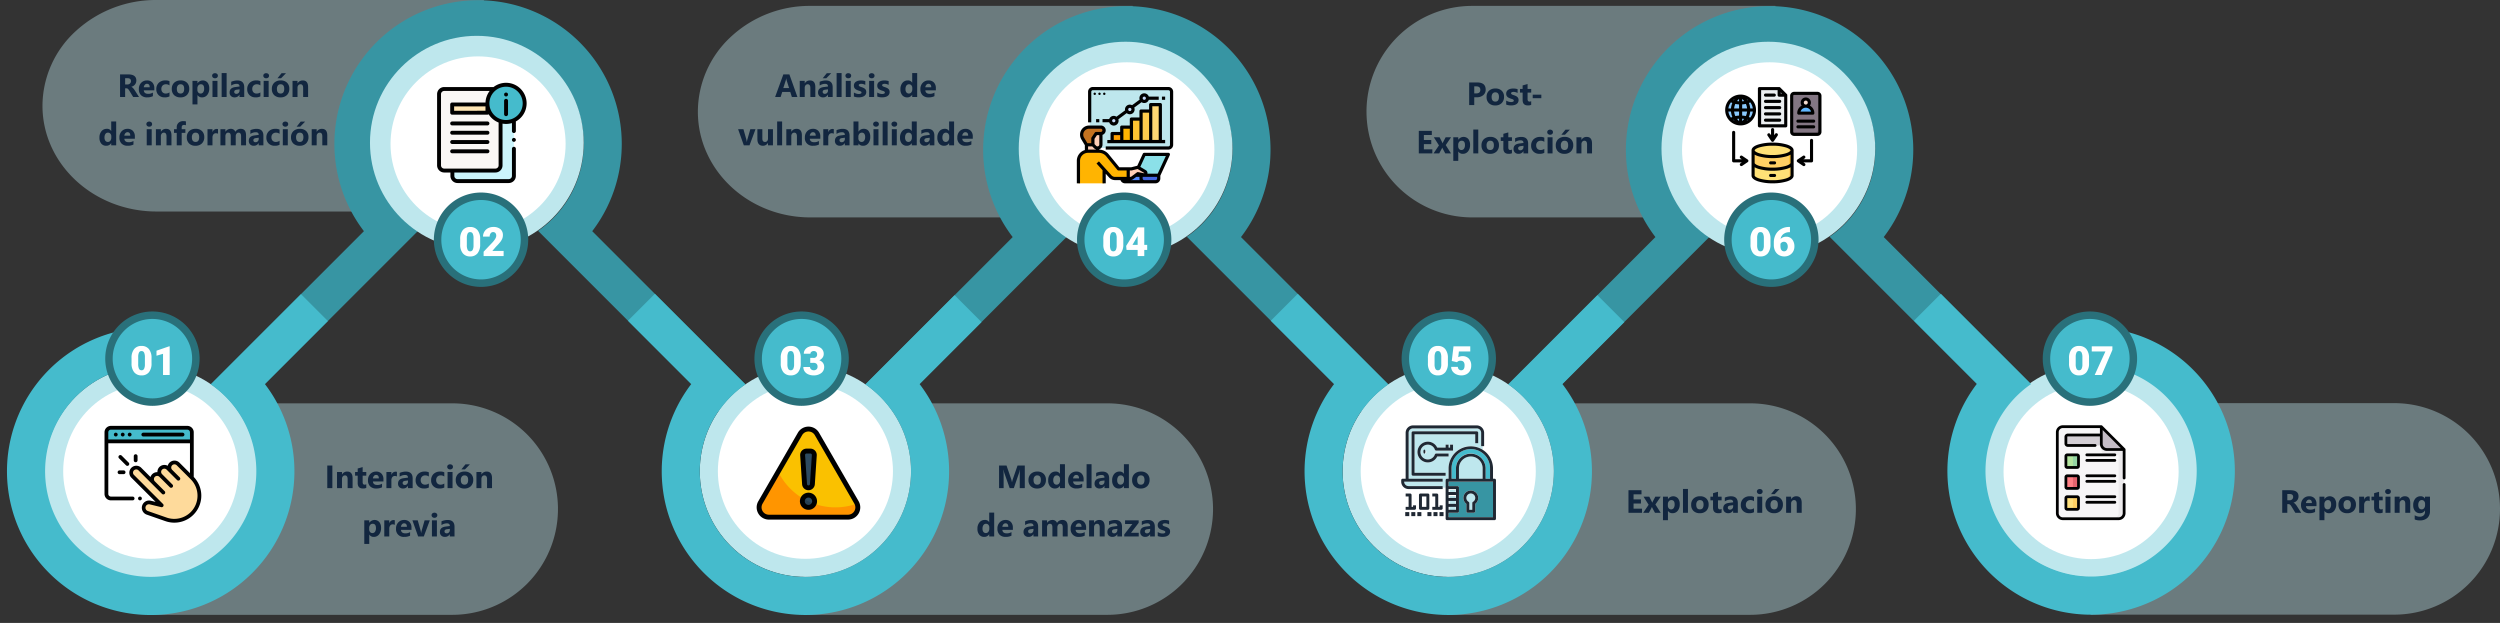 <svg xmlns="http://www.w3.org/2000/svg" width="1240" height="308.991" viewBox="0 0 1240 308.991">
  <rect x="0" y="0" width="1240" height="308.991" fill="#333333" stroke="none"/>
  <g id="Grupo_950130" data-name="Grupo 950130" transform="translate(-180 -10672)">
    <g id="Grupo_948189" data-name="Grupo 948189" transform="translate(0 -366)">
      <g id="Grupo_948142" data-name="Grupo 948142" transform="translate(139.6 8317.046)">
        <path id="Trazado_632949" data-name="Trazado 632949" d="M317.366,2974.046a52.448,52.448,0,0,1-52.45,52.45H114.546V2921.587H264.917a52.452,52.452,0,0,1,52.45,52.459Z" transform="translate(-0.215 -0.581)" fill="#bee7ed" opacity="0.4"/>
        <path id="Trazado_632950" data-name="Trazado 632950" d="M77.707,2773.413c0,28.96,25.338,52.45,56.621,52.45H296.658V2720.954H134.328a58.709,58.709,0,0,0-40.042,15.367A50.368,50.368,0,0,0,77.707,2773.413Z" transform="translate(-16.238)" fill="#bee7ed" opacity="0.4"/>
        <path id="Trazado_632951" data-name="Trazado 632951" d="M643.226,2974.046a52.447,52.447,0,0,1-52.449,52.45H440.406V2921.587H590.777a52.451,52.451,0,0,1,52.449,52.459Z" transform="translate(-1.158 -0.581)" fill="#bee7ed" opacity="0.4"/>
        <path id="Trazado_632952" data-name="Trazado 632952" d="M334.429,2835.615a71.269,71.269,0,1,0-113.241,0l-82.956,82.956,13.35,13.35,96.467-96.468a52.389,52.389,0,1,1,59.519,0l92.837,92.839,13.349-13.35Z" transform="translate(-0.283 0)" fill="#3795a3"/>
        <circle id="Elipse_5334" data-name="Elipse 5334" cx="53.003" cy="53.003" r="53.003" transform="translate(223.91 2738.728)" fill="#bee7ed"/>
        <circle id="Elipse_5335" data-name="Elipse 5335" cx="43.422" cy="43.422" r="43.422" transform="translate(234.104 2748.922)" fill="#fff"/>
        <path id="Trazado_632953" data-name="Trazado 632953" d="M400.43,2776.346c0,28.96,24.957,52.45,55.771,52.45H616.093V2723.887H456.2a57.343,57.343,0,0,0-39.44,15.367A50.707,50.707,0,0,0,400.43,2776.346Z" transform="translate(-13.885 -0.009)" fill="#bee7ed" opacity="0.4"/>
        <path id="Trazado_632954" data-name="Trazado 632954" d="M657.152,2838.549a71.269,71.269,0,1,0-113.241,0L460.955,2921.5l13.35,13.35,96.467-96.468a52.39,52.39,0,1,1,59.519,0l92.837,92.838,13.35-13.35Z" transform="translate(-1.217 -0.009)" fill="#3795a3"/>
        <circle id="Elipse_5336" data-name="Elipse 5336" cx="53.003" cy="53.003" r="53.003" transform="translate(545.699 2741.652)" fill="#bee7ed"/>
        <circle id="Elipse_5337" data-name="Elipse 5337" cx="43.422" cy="43.422" r="43.422" transform="translate(555.893 2751.846)" fill="#fff"/>
        <path id="Trazado_632955" data-name="Trazado 632955" d="M720.156,2776.346A52.447,52.447,0,0,0,772.6,2828.8H922.976V2723.887H772.6a52.451,52.451,0,0,0-52.449,52.459Z" transform="translate(-1.968 -0.009)" fill="#bee7ed" opacity="0.4"/>
        <path id="Trazado_632956" data-name="Trazado 632956" d="M976.878,2838.549a71.269,71.269,0,1,0-113.242,0L780.681,2921.5l13.349,13.35,96.468-96.468a52.389,52.389,0,1,1,59.518,0l92.838,92.838,13.35-13.35Z" transform="translate(-2.143 -0.009)" fill="#3795a3"/>
        <circle id="Elipse_5338" data-name="Elipse 5338" cx="53.003" cy="53.003" r="53.003" transform="translate(864.499 2741.652)" fill="#bee7ed"/>
        <circle id="Elipse_5339" data-name="Elipse 5339" cx="43.422" cy="43.422" r="43.422" transform="translate(874.693 2751.846)" fill="#fff"/>
        <circle id="Elipse_5340" data-name="Elipse 5340" cx="52.867" cy="52.867" r="52.867" transform="translate(40.4 2955.181) rotate(-45)" fill="#bee7ed"/>
        <circle id="Elipse_5341" data-name="Elipse 5341" cx="43.422" cy="43.422" r="43.422" transform="translate(71.743 2911.282)" fill="#fff"/>
        <g id="Grupo_948140" data-name="Grupo 948140" transform="translate(43.897 2866.836)">
          <path id="Trazado_632957" data-name="Trazado 632957" d="M203.043,2880.609l-13.35-13.349-44.758,44.758a52.382,52.382,0,1,1-29.76-9.28h0v-18.879a71.286,71.286,0,1,0,56.621,28Z" transform="translate(-43.907 -2867.26)" fill="#45bbcc"/>
        </g>
        <circle id="Elipse_5342" data-name="Elipse 5342" cx="52.39" cy="52.39" r="52.39" transform="translate(365.796 2954.704) rotate(-45)" fill="#bee7ed"/>
        <path id="Trazado_632958" data-name="Trazado 632958" d="M528.129,2881.138l-13.35-13.349-44.229,44.229a52.389,52.389,0,1,1-59.52,0l-44.911-44.91-13.349,13.349,31.4,31.4a71.269,71.269,0,1,0,113.242,0Z" transform="translate(-0.904 -0.423)" fill="#45bbcc"/>
        <circle id="Elipse_5343" data-name="Elipse 5343" cx="43.422" cy="43.422" r="43.422" transform="translate(396.464 2911.282)" fill="#fff"/>
        <path id="Trazado_632959" data-name="Trazado 632959" d="M963,2974.046a52.447,52.447,0,0,1-52.449,52.45H760.176V2921.587H910.548A52.451,52.451,0,0,1,963,2974.046Z" transform="translate(-2.083 -0.581)" fill="#bee7ed" opacity="0.4"/>
        <circle id="Elipse_5344" data-name="Elipse 5344" cx="52.39" cy="52.39" r="52.39" transform="translate(684.64 2954.704) rotate(-45)" fill="#bee7ed"/>
        <path id="Trazado_632960" data-name="Trazado 632960" d="M847.9,2881.138l-13.35-13.349-44.229,44.229a52.389,52.389,0,1,1-59.52,0l-44.911-44.91-13.349,13.349,31.4,31.4a71.268,71.268,0,1,0,113.242,0Z" transform="translate(-1.83 -0.423)" fill="#45bbcc"/>
        <circle id="Elipse_5345" data-name="Elipse 5345" cx="43.422" cy="43.422" r="43.422" transform="translate(715.308 2911.282)" fill="#fff"/>
        <path id="Trazado_632961" data-name="Trazado 632961" d="M1283.411,2973.943a52.448,52.448,0,0,0-52.45-52.45h-150.37V3026.4h150.37a52.451,52.451,0,0,0,52.45-52.459Z" transform="translate(-3.011 -0.58)" fill="#bee7ed" opacity="0.4"/>
        <circle id="Elipse_5346" data-name="Elipse 5346" cx="52.867" cy="52.867" r="52.867" transform="translate(1002.815 2954.379) rotate(-45)" fill="#bee7ed"/>
        <circle id="Elipse_5347" data-name="Elipse 5347" cx="43.422" cy="43.422" r="43.422" transform="translate(1034.158 2911.434)" fill="#fff"/>
        <g id="Grupo_948141" data-name="Grupo 948141" transform="translate(989.712 2866.685)">
          <path id="Trazado_632962" data-name="Trazado 632962" d="M992.468,2880.458l13.35-13.349,44.758,44.758a52.382,52.382,0,1,0,29.76-9.28h0v-18.879a71.284,71.284,0,1,1-56.621,28Z" transform="translate(-992.468 -2867.108)" fill="#45bbcc"/>
        </g>
      </g>
      <g id="Grupo_948143" data-name="Grupo 948143" transform="translate(-614.537 3113.705)">
        <g id="Grupo_82733" data-name="Grupo 82733" transform="translate(846.738 8078.79)">
          <g id="Grupo_82732" data-name="Grupo 82732" transform="translate(0 0)">
            <circle id="Elipse_5320" data-name="Elipse 5320" cx="21.549" cy="21.549" r="21.549" transform="translate(1.85 44.949) rotate(-90)" fill="#45bbcc"/>
            <g id="Grupo_82731" data-name="Grupo 82731">
              <path id="Trazado_120382" data-name="Trazado 120382" d="M300.506,134.4a23.4,23.4,0,1,1,23.4-23.4A23.426,23.426,0,0,1,300.506,134.4Zm0-43.1A19.7,19.7,0,1,0,320.2,111,19.721,19.721,0,0,0,300.506,91.3Z" transform="translate(-277.106 -87.598)" fill="#29707a"/>
            </g>
          </g>
        </g>
        <path id="Trazado_635171" data-name="Trazado 635171" d="M-.84-5.811A6.789,6.789,0,0,1-2.134-1.367,4.471,4.471,0,0,1-5.781.2,4.5,4.5,0,0,1-9.453-1.377a6.779,6.779,0,0,1-1.3-4.434v-2.6a6.789,6.789,0,0,1,1.294-4.443A4.483,4.483,0,0,1-5.8-14.414a4.484,4.484,0,0,1,3.662,1.572A6.8,6.8,0,0,1-.84-8.4ZM-4.131-8.828a5.071,5.071,0,0,0-.4-2.29,1.338,1.338,0,0,0-1.27-.757,1.307,1.307,0,0,0-1.235.7,4.777,4.777,0,0,0-.415,2.129V-5.41a5.109,5.109,0,0,0,.4,2.329,1.343,1.343,0,0,0,1.27.737,1.325,1.325,0,0,0,1.24-.718,4.878,4.878,0,0,0,.41-2.251ZM8.164,0h-3.3V-10.508l-3.242.947v-2.5l6.24-2.158h.3Z" transform="translate(870.537 8110.295)" fill="#fff"/>
      </g>
      <g id="Grupo_948145" data-name="Grupo 948145" transform="translate(-292.537 3113.705)">
        <g id="Grupo_82733-2" data-name="Grupo 82733" transform="translate(846.738 8078.79)">
          <g id="Grupo_82732-2" data-name="Grupo 82732" transform="translate(0 0)">
            <circle id="Elipse_5320-2" data-name="Elipse 5320" cx="21.549" cy="21.549" r="21.549" transform="translate(1.85 44.949) rotate(-90)" fill="#45bbcc"/>
            <g id="Grupo_82731-2" data-name="Grupo 82731">
              <path id="Trazado_120382-2" data-name="Trazado 120382" d="M300.506,134.4a23.4,23.4,0,1,1,23.4-23.4A23.426,23.426,0,0,1,300.506,134.4Zm0-43.1A19.7,19.7,0,1,0,320.2,111,19.721,19.721,0,0,0,300.506,91.3Z" transform="translate(-277.106 -87.598)" fill="#29707a"/>
            </g>
          </g>
        </g>
        <path id="Trazado_635170" data-name="Trazado 635170" d="M-.84-5.811A6.789,6.789,0,0,1-2.134-1.367,4.471,4.471,0,0,1-5.781.2,4.5,4.5,0,0,1-9.453-1.377a6.779,6.779,0,0,1-1.3-4.434v-2.6a6.789,6.789,0,0,1,1.294-4.443A4.483,4.483,0,0,1-5.8-14.414a4.484,4.484,0,0,1,3.662,1.572A6.8,6.8,0,0,1-.84-8.4ZM-4.131-8.828a5.071,5.071,0,0,0-.4-2.29,1.338,1.338,0,0,0-1.27-.757,1.307,1.307,0,0,0-1.235.7,4.777,4.777,0,0,0-.415,2.129V-5.41a5.109,5.109,0,0,0,.4,2.329,1.343,1.343,0,0,0,1.27.737,1.325,1.325,0,0,0,1.24-.718,4.878,4.878,0,0,0,.41-2.251Zm8.008.342H5.43a1.614,1.614,0,0,0,1.846-1.807,1.562,1.562,0,0,0-.439-1.147,1.666,1.666,0,0,0-1.24-.444,1.784,1.784,0,0,0-1.138.381,1.162,1.162,0,0,0-.483.947H.684a3.369,3.369,0,0,1,.625-2,4.127,4.127,0,0,1,1.733-1.372,5.926,5.926,0,0,1,2.437-.493,5.823,5.823,0,0,1,3.73,1.084,3.6,3.6,0,0,1,1.357,2.979A3,3,0,0,1,10-8.628,4,4,0,0,1,8.369-7.3,3.823,3.823,0,0,1,10.146-6.06a3.279,3.279,0,0,1,.645,2.065A3.669,3.669,0,0,1,9.326-.947,6.08,6.08,0,0,1,5.479.2,6.306,6.306,0,0,1,2.886-.337,4.062,4.062,0,0,1,1.074-1.812,3.834,3.834,0,0,1,.459-3.955H3.77A1.482,1.482,0,0,0,4.3-2.822a1.862,1.862,0,0,0,1.3.479,1.95,1.95,0,0,0,1.387-.483A1.616,1.616,0,0,0,7.5-4.062a1.889,1.889,0,0,0-.537-1.523,2.245,2.245,0,0,0-1.484-.449h-1.6Z" transform="translate(870.537 8110.295)" fill="#fff"/>
      </g>
      <g id="Grupo_948148" data-name="Grupo 948148" transform="translate(28.463 3113.705)">
        <g id="Grupo_82733-3" data-name="Grupo 82733" transform="translate(846.738 8078.79)">
          <g id="Grupo_82732-3" data-name="Grupo 82732" transform="translate(0 0)">
            <circle id="Elipse_5320-3" data-name="Elipse 5320" cx="21.549" cy="21.549" r="21.549" transform="translate(1.85 44.949) rotate(-90)" fill="#45bbcc"/>
            <g id="Grupo_82731-3" data-name="Grupo 82731">
              <path id="Trazado_120382-3" data-name="Trazado 120382" d="M300.506,134.4a23.4,23.4,0,1,1,23.4-23.4A23.426,23.426,0,0,1,300.506,134.4Zm0-43.1A19.7,19.7,0,1,0,320.2,111,19.721,19.721,0,0,0,300.506,91.3Z" transform="translate(-277.106 -87.598)" fill="#29707a"/>
            </g>
          </g>
        </g>
        <path id="Trazado_635172" data-name="Trazado 635172" d="M-.84-5.811A6.789,6.789,0,0,1-2.134-1.367,4.471,4.471,0,0,1-5.781.2,4.5,4.5,0,0,1-9.453-1.377a6.779,6.779,0,0,1-1.3-4.434v-2.6a6.789,6.789,0,0,1,1.294-4.443A4.483,4.483,0,0,1-5.8-14.414a4.484,4.484,0,0,1,3.662,1.572A6.8,6.8,0,0,1-.84-8.4ZM-4.131-8.828a5.071,5.071,0,0,0-.4-2.29,1.338,1.338,0,0,0-1.27-.757,1.307,1.307,0,0,0-1.235.7,4.777,4.777,0,0,0-.415,2.129V-5.41a5.109,5.109,0,0,0,.4,2.329,1.343,1.343,0,0,0,1.27.737,1.325,1.325,0,0,0,1.24-.718,4.878,4.878,0,0,0,.41-2.251Zm5.2,1.875.869-7.266h8.311v2.559H4.609L4.287-8.838A3.892,3.892,0,0,1,5.21-9.2a4.228,4.228,0,0,1,1.118-.156A4.171,4.171,0,0,1,9.585-8.1,5.055,5.055,0,0,1,10.723-4.58a5.046,5.046,0,0,1-.61,2.476A4.2,4.2,0,0,1,8.4-.4,5.411,5.411,0,0,1,5.791.2a5.818,5.818,0,0,1-2.51-.552A4.5,4.5,0,0,1,1.445-1.87,3.68,3.68,0,0,1,.791-4.043h3.3a1.873,1.873,0,0,0,.5,1.24,1.579,1.579,0,0,0,1.182.459q1.66,0,1.66-2.461Q7.432-7.08,5.4-7.08a2.025,2.025,0,0,0-1.719.742Z" transform="translate(870.537 8110.295)" fill="#fff"/>
      </g>
      <g id="Grupo_948149" data-name="Grupo 948149" transform="translate(346.463 3113.705)">
        <g id="Grupo_82733-4" data-name="Grupo 82733" transform="translate(846.738 8078.79)">
          <g id="Grupo_82732-4" data-name="Grupo 82732" transform="translate(0 0)">
            <circle id="Elipse_5320-4" data-name="Elipse 5320" cx="21.549" cy="21.549" r="21.549" transform="translate(1.85 44.949) rotate(-90)" fill="#45bbcc"/>
            <g id="Grupo_82731-4" data-name="Grupo 82731">
              <path id="Trazado_120382-4" data-name="Trazado 120382" d="M300.506,134.4a23.4,23.4,0,1,1,23.4-23.4A23.426,23.426,0,0,1,300.506,134.4Zm0-43.1A19.7,19.7,0,1,0,320.2,111,19.721,19.721,0,0,0,300.506,91.3Z" transform="translate(-277.106 -87.598)" fill="#29707a"/>
            </g>
          </g>
        </g>
        <path id="Trazado_635174" data-name="Trazado 635174" d="M-.84-5.811A6.789,6.789,0,0,1-2.134-1.367,4.471,4.471,0,0,1-5.781.2,4.5,4.5,0,0,1-9.453-1.377a6.779,6.779,0,0,1-1.3-4.434v-2.6a6.789,6.789,0,0,1,1.294-4.443A4.483,4.483,0,0,1-5.8-14.414a4.484,4.484,0,0,1,3.662,1.572A6.8,6.8,0,0,1-.84-8.4ZM-4.131-8.828a5.071,5.071,0,0,0-.4-2.29,1.338,1.338,0,0,0-1.27-.757,1.307,1.307,0,0,0-1.235.7,4.777,4.777,0,0,0-.415,2.129V-5.41a5.109,5.109,0,0,0,.4,2.329,1.343,1.343,0,0,0,1.27.737,1.325,1.325,0,0,0,1.24-.718,4.878,4.878,0,0,0,.41-2.251Zm14.883-3.633L5.439,0H1.963L7.285-11.68H.508v-2.539H10.752Z" transform="translate(870.537 8110.295)" fill="#fff"/>
      </g>
      <g id="Grupo_948144" data-name="Grupo 948144" transform="translate(-451.537 3054.705)">
        <g id="Grupo_82733-5" data-name="Grupo 82733" transform="translate(846.738 8078.79)">
          <g id="Grupo_82732-5" data-name="Grupo 82732" transform="translate(0 0)">
            <circle id="Elipse_5320-5" data-name="Elipse 5320" cx="21.549" cy="21.549" r="21.549" transform="translate(1.85 44.949) rotate(-90)" fill="#45bbcc"/>
            <g id="Grupo_82731-5" data-name="Grupo 82731">
              <path id="Trazado_120382-5" data-name="Trazado 120382" d="M300.506,134.4a23.4,23.4,0,1,1,23.4-23.4A23.426,23.426,0,0,1,300.506,134.4Zm0-43.1A19.7,19.7,0,1,0,320.2,111,19.721,19.721,0,0,0,300.506,91.3Z" transform="translate(-277.106 -87.598)" fill="#29707a"/>
            </g>
          </g>
        </g>
        <path id="Trazado_635168" data-name="Trazado 635168" d="M-.84-5.811A6.789,6.789,0,0,1-2.134-1.367,4.471,4.471,0,0,1-5.781.2,4.5,4.5,0,0,1-9.453-1.377a6.779,6.779,0,0,1-1.3-4.434v-2.6a6.789,6.789,0,0,1,1.294-4.443A4.483,4.483,0,0,1-5.8-14.414a4.484,4.484,0,0,1,3.662,1.572A6.8,6.8,0,0,1-.84-8.4ZM-4.131-8.828a5.071,5.071,0,0,0-.4-2.29,1.338,1.338,0,0,0-1.27-.757,1.307,1.307,0,0,0-1.235.7,4.777,4.777,0,0,0-.415,2.129V-5.41a5.109,5.109,0,0,0,.4,2.329,1.343,1.343,0,0,0,1.27.737,1.325,1.325,0,0,0,1.24-.718,4.878,4.878,0,0,0,.41-2.251ZM10.791,0H.869V-2.148l4.57-4.8Q7.129-8.877,7.129-10.01a2.126,2.126,0,0,0-.4-1.4,1.43,1.43,0,0,0-1.162-.479,1.447,1.447,0,0,0-1.221.64,2.629,2.629,0,0,0-.469,1.6H.576a4.67,4.67,0,0,1,.654-2.417A4.588,4.588,0,0,1,3.047-13.8a5.4,5.4,0,0,1,2.6-.625,5.308,5.308,0,0,1,3.55,1.064A3.8,3.8,0,0,1,10.439-10.3a4.439,4.439,0,0,1-.312,1.636A7.173,7.173,0,0,1,9.155-7,24.476,24.476,0,0,1,7.031-4.658L5.2-2.539h5.6Z" transform="translate(870.537 8110.295)" fill="#fff"/>
      </g>
      <g id="Grupo_948146" data-name="Grupo 948146" transform="translate(-132.537 3054.705)">
        <g id="Grupo_82733-6" data-name="Grupo 82733" transform="translate(846.738 8078.79)">
          <g id="Grupo_82732-6" data-name="Grupo 82732" transform="translate(0 0)">
            <circle id="Elipse_5320-6" data-name="Elipse 5320" cx="21.549" cy="21.549" r="21.549" transform="translate(1.85 44.949) rotate(-90)" fill="#45bbcc"/>
            <g id="Grupo_82731-6" data-name="Grupo 82731">
              <path id="Trazado_120382-6" data-name="Trazado 120382" d="M300.506,134.4a23.4,23.4,0,1,1,23.4-23.4A23.426,23.426,0,0,1,300.506,134.4Zm0-43.1A19.7,19.7,0,1,0,320.2,111,19.721,19.721,0,0,0,300.506,91.3Z" transform="translate(-277.106 -87.598)" fill="#29707a"/>
            </g>
          </g>
        </g>
        <path id="Trazado_635169" data-name="Trazado 635169" d="M-.84-5.811A6.789,6.789,0,0,1-2.134-1.367,4.471,4.471,0,0,1-5.781.2,4.5,4.5,0,0,1-9.453-1.377a6.779,6.779,0,0,1-1.3-4.434v-2.6a6.789,6.789,0,0,1,1.294-4.443A4.483,4.483,0,0,1-5.8-14.414a4.484,4.484,0,0,1,3.662,1.572A6.8,6.8,0,0,1-.84-8.4ZM-4.131-8.828a5.071,5.071,0,0,0-.4-2.29,1.338,1.338,0,0,0-1.27-.757,1.307,1.307,0,0,0-1.235.7,4.777,4.777,0,0,0-.415,2.129V-5.41a5.109,5.109,0,0,0,.4,2.329,1.343,1.343,0,0,0,1.27.737,1.325,1.325,0,0,0,1.24-.718,4.878,4.878,0,0,0,.41-2.251ZM9.561-5.557h1.445v2.539H9.561V0H6.27V-3.018H.771l-.2-2.012,5.693-9.16v-.029H9.561Zm-5.85,0H6.27V-9.932L6.064-9.6Z" transform="translate(870.537 8110.295)" fill="#fff"/>
      </g>
      <g id="Grupo_948147" data-name="Grupo 948147" transform="translate(188.463 3054.705)">
        <g id="Grupo_82733-7" data-name="Grupo 82733" transform="translate(846.738 8078.79)">
          <g id="Grupo_82732-7" data-name="Grupo 82732" transform="translate(0 0)">
            <circle id="Elipse_5320-7" data-name="Elipse 5320" cx="21.549" cy="21.549" r="21.549" transform="translate(1.85 44.949) rotate(-90)" fill="#45bbcc"/>
            <g id="Grupo_82731-7" data-name="Grupo 82731">
              <path id="Trazado_120382-7" data-name="Trazado 120382" d="M300.506,134.4a23.4,23.4,0,1,1,23.4-23.4A23.426,23.426,0,0,1,300.506,134.4Zm0-43.1A19.7,19.7,0,1,0,320.2,111,19.721,19.721,0,0,0,300.506,91.3Z" transform="translate(-277.106 -87.598)" fill="#29707a"/>
            </g>
          </g>
        </g>
        <path id="Trazado_635173" data-name="Trazado 635173" d="M-.84-5.811A6.789,6.789,0,0,1-2.134-1.367,4.471,4.471,0,0,1-5.781.2,4.5,4.5,0,0,1-9.453-1.377a6.779,6.779,0,0,1-1.3-4.434v-2.6a6.789,6.789,0,0,1,1.294-4.443A4.483,4.483,0,0,1-5.8-14.414a4.484,4.484,0,0,1,3.662,1.572A6.8,6.8,0,0,1-.84-8.4ZM-4.131-8.828a5.071,5.071,0,0,0-.4-2.29,1.338,1.338,0,0,0-1.27-.757,1.307,1.307,0,0,0-1.235.7,4.777,4.777,0,0,0-.415,2.129V-5.41a5.109,5.109,0,0,0,.4,2.329,1.343,1.343,0,0,0,1.27.737,1.325,1.325,0,0,0,1.24-.718,4.878,4.878,0,0,0,.41-2.251Zm12.949-5.6v2.588H8.672a4.941,4.941,0,0,0-3.032.884A3.732,3.732,0,0,0,4.18-8.5,3.848,3.848,0,0,1,6.992-9.59,3.59,3.59,0,0,1,9.932-8.242a5.436,5.436,0,0,1,1.094,3.535,4.977,4.977,0,0,1-.64,2.49A4.564,4.564,0,0,1,8.6-.444,5.135,5.135,0,0,1,6.055.2,5.307,5.307,0,0,1,3.35-.493,4.733,4.733,0,0,1,1.494-2.461,6.48,6.48,0,0,1,.811-5.41V-6.729a8.208,8.208,0,0,1,.942-3.95,6.832,6.832,0,0,1,2.69-2.749,7.692,7.692,0,0,1,3.877-1ZM5.85-7.07a1.883,1.883,0,0,0-1.094.3,1.922,1.922,0,0,0-.654.742v.986q0,2.7,1.865,2.7a1.513,1.513,0,0,0,1.255-.674,2.746,2.746,0,0,0,.5-1.689,2.7,2.7,0,0,0-.513-1.7A1.64,1.64,0,0,0,5.85-7.07Z" transform="translate(870.537 8110.295)" fill="#fff"/>
      </g>
      <path id="Trazado_635163" data-name="Trazado 635163" d="M5.852,17H3.328V5.8H5.852Zm10.031,0H13.422V12.555q0-1.859-1.328-1.859a1.318,1.318,0,0,0-1.055.492,1.875,1.875,0,0,0-.414,1.25V17H8.156V9h2.469v1.266h.031A2.829,2.829,0,0,1,13.227,8.8q2.656,0,2.656,3.3Zm6.789-.094a3.649,3.649,0,0,1-1.648.289q-2.609,0-2.609-2.711V10.82h-1.3V9h1.3V7.273l2.461-.7V9h1.8v1.82h-1.8v3.234q0,1.25.992,1.25a1.673,1.673,0,0,0,.8-.227Zm8.516-3.2H25.969q.125,1.742,2.2,1.742a4.286,4.286,0,0,0,2.32-.625V16.6A6.1,6.1,0,0,1,27.6,17.2a4.058,4.058,0,0,1-3.008-1.074,4.058,4.058,0,0,1-1.07-3A4.281,4.281,0,0,1,24.68,9.969,3.852,3.852,0,0,1,27.523,8.8,3.5,3.5,0,0,1,30.23,9.844a4,4,0,0,1,.957,2.82ZM28.9,12.188q0-1.719-1.391-1.719a1.328,1.328,0,0,0-1.027.492,2.234,2.234,0,0,0-.527,1.227Zm8.977-.961a2.142,2.142,0,0,0-1.039-.242,1.5,1.5,0,0,0-1.258.59,2.573,2.573,0,0,0-.453,1.605V17H32.656V9h2.469v1.484h.031a2.136,2.136,0,0,1,2.109-1.625,1.59,1.59,0,0,1,.609.094ZM45.68,17H43.344V15.852h-.031A2.607,2.607,0,0,1,40.93,17.2a2.492,2.492,0,0,1-1.832-.66,2.366,2.366,0,0,1-.668-1.762q0-2.328,2.758-2.687l2.172-.289q0-1.312-1.422-1.312a4.853,4.853,0,0,0-2.719.852V9.477a6.116,6.116,0,0,1,1.41-.469,7.413,7.413,0,0,1,1.629-.2q3.422,0,3.422,3.414Zm-2.32-3.25v-.539l-1.453.188q-1.2.156-1.2,1.086a.9.9,0,0,0,.293.691,1.126,1.126,0,0,0,.793.27,1.462,1.462,0,0,0,1.133-.48A1.735,1.735,0,0,0,43.359,13.75ZM53.7,16.711a4.881,4.881,0,0,1-2.414.484A4.083,4.083,0,0,1,48.3,16.078,3.859,3.859,0,0,1,47.156,13.2,4.251,4.251,0,0,1,48.379,9.98,4.518,4.518,0,0,1,51.648,8.8,4.2,4.2,0,0,1,53.7,9.18v2.094a2.814,2.814,0,0,0-1.727-.578,2.275,2.275,0,0,0-1.684.621,2.317,2.317,0,0,0-.621,1.715,2.28,2.28,0,0,0,.594,1.668,2.182,2.182,0,0,0,1.633.605,3.258,3.258,0,0,0,1.8-.578Zm7.68,0a4.881,4.881,0,0,1-2.414.484,4.083,4.083,0,0,1-2.984-1.117A3.859,3.859,0,0,1,54.836,13.2,4.251,4.251,0,0,1,56.059,9.98,4.518,4.518,0,0,1,59.328,8.8a4.2,4.2,0,0,1,2.047.375v2.094a2.814,2.814,0,0,0-1.727-.578,2.275,2.275,0,0,0-1.684.621,2.317,2.317,0,0,0-.621,1.715,2.28,2.28,0,0,0,.594,1.668,2.182,2.182,0,0,0,1.633.605,3.258,3.258,0,0,0,1.8-.578Zm2.867-8.977a1.442,1.442,0,0,1-1.023-.371,1.2,1.2,0,0,1-.4-.91,1.153,1.153,0,0,1,.4-.906,1.671,1.671,0,0,1,2.051,0,1.158,1.158,0,0,1,.395.906,1.191,1.191,0,0,1-.395.922A1.466,1.466,0,0,1,64.242,7.734ZM65.461,17H62.992V9h2.469Zm5.891.2a4.3,4.3,0,0,1-3.145-1.121,4.064,4.064,0,0,1-1.145-3.043A4.065,4.065,0,0,1,68.25,9.926,4.487,4.487,0,0,1,71.461,8.8a4.249,4.249,0,0,1,3.125,1.121,3.985,3.985,0,0,1,1.133,2.965,4.23,4.23,0,0,1-1.168,3.148A4.348,4.348,0,0,1,71.352,17.2Zm.063-6.5a1.647,1.647,0,0,0-1.359.6A2.653,2.653,0,0,0,69.57,13q0,2.3,1.859,2.3,1.773,0,1.773-2.367Q73.2,10.7,71.414,10.7Zm2.648-5.484L71.617,7.734H69.836l2.031-2.523ZM85.039,17H82.578V12.555q0-1.859-1.328-1.859a1.318,1.318,0,0,0-1.055.492,1.875,1.875,0,0,0-.414,1.25V17H77.313V9h2.469v1.266h.031A2.829,2.829,0,0,1,82.383,8.8q2.656,0,2.656,3.3ZM24.184,40.07h-.031V44.68H21.684V33h2.469v1.2h.031a3.142,3.142,0,0,1,4.973-.332,4.54,4.54,0,0,1,.848,2.9,4.922,4.922,0,0,1-.988,3.211A3.222,3.222,0,0,1,26.387,41.2,2.491,2.491,0,0,1,24.184,40.07Zm-.07-3.281v.641a2.037,2.037,0,0,0,.438,1.352A1.424,1.424,0,0,0,25.7,39.3a1.514,1.514,0,0,0,1.309-.652,3.15,3.15,0,0,0,.465-1.848q0-2.109-1.641-2.109a1.541,1.541,0,0,0-1.238.574A2.29,2.29,0,0,0,24.113,36.789Zm12.711-1.562a2.142,2.142,0,0,0-1.039-.242,1.5,1.5,0,0,0-1.258.59,2.573,2.573,0,0,0-.453,1.605V41H31.605V33h2.469v1.484h.031a2.136,2.136,0,0,1,2.109-1.625,1.59,1.59,0,0,1,.609.094ZM45.1,37.7H39.879q.125,1.742,2.2,1.742a4.286,4.286,0,0,0,2.32-.625V40.6a6.1,6.1,0,0,1-2.883.594,3.724,3.724,0,0,1-4.078-4.07,4.281,4.281,0,0,1,1.156-3.156A3.852,3.852,0,0,1,41.434,32.8a3.5,3.5,0,0,1,2.707,1.039,4,4,0,0,1,.957,2.82Zm-2.289-1.516q0-1.719-1.391-1.719a1.328,1.328,0,0,0-1.027.492,2.234,2.234,0,0,0-.527,1.227ZM54.184,33l-2.977,8H48.395l-2.836-8H48.2l1.391,4.93a7.2,7.2,0,0,1,.273,1.422h.031a8.069,8.069,0,0,1,.289-1.375L51.605,33Zm2.3-1.266a1.442,1.442,0,0,1-1.023-.371,1.2,1.2,0,0,1-.4-.91,1.153,1.153,0,0,1,.4-.906,1.671,1.671,0,0,1,2.051,0,1.158,1.158,0,0,1,.395.906,1.191,1.191,0,0,1-.395.922A1.466,1.466,0,0,1,56.488,31.734ZM57.707,41H55.238V33h2.469Zm8.734,0H64.105V39.852h-.031A2.607,2.607,0,0,1,61.691,41.2a2.492,2.492,0,0,1-1.832-.66,2.366,2.366,0,0,1-.668-1.762q0-2.328,2.758-2.687l2.172-.289q0-1.312-1.422-1.312a4.853,4.853,0,0,0-2.719.852V33.477a6.116,6.116,0,0,1,1.41-.469,7.413,7.413,0,0,1,1.629-.2q3.422,0,3.422,3.414Zm-2.32-3.25v-.539l-1.453.188q-1.2.156-1.2,1.086a.9.9,0,0,0,.293.691,1.126,1.126,0,0,0,.793.27,1.462,1.462,0,0,0,1.133-.48A1.735,1.735,0,0,0,64.121,37.75Z" transform="translate(339 11263.098)" fill="#12263f"/>
      <path id="Trazado_635164" data-name="Trazado 635164" d="M25.3,17H22.8V10.3q0-1.086.094-2.4h-.062a11.8,11.8,0,0,1-.352,1.484L19.859,17H17.8L15.125,9.461A14.67,14.67,0,0,1,14.773,7.9H14.7q.1,1.656.1,2.906V17H12.531V5.8h3.7l2.289,6.641a9.35,9.35,0,0,1,.4,1.6h.047a16.127,16.127,0,0,1,.445-1.617L21.7,5.8h3.6Zm6.117.2a4.3,4.3,0,0,1-3.145-1.121,4.064,4.064,0,0,1-1.145-3.043,4.065,4.065,0,0,1,1.188-3.105A4.487,4.487,0,0,1,31.523,8.8a4.249,4.249,0,0,1,3.125,1.121,3.985,3.985,0,0,1,1.133,2.965,4.23,4.23,0,0,1-1.168,3.148A4.348,4.348,0,0,1,31.414,17.2Zm.063-6.5a1.647,1.647,0,0,0-1.359.6,2.653,2.653,0,0,0-.484,1.7q0,2.3,1.859,2.3,1.773,0,1.773-2.367Q33.266,10.7,31.477,10.7ZM45.211,17H42.742V15.9h-.031a2.768,2.768,0,0,1-2.477,1.3,3.033,3.033,0,0,1-2.414-1.059,4.382,4.382,0,0,1-.914-2.957A4.77,4.77,0,0,1,37.914,10a3.287,3.287,0,0,1,2.641-1.2,2.246,2.246,0,0,1,2.156,1.109h.031V5.156h2.469Zm-2.422-3.891v-.6a1.893,1.893,0,0,0-.453-1.3,1.6,1.6,0,0,0-2.461.129,2.993,2.993,0,0,0-.461,1.77,2.59,2.59,0,0,0,.445,1.625,1.581,1.581,0,0,0,2.457-.031A2.507,2.507,0,0,0,42.789,13.109Zm11.688.594H49.258q.125,1.742,2.2,1.742a4.286,4.286,0,0,0,2.32-.625V16.6a6.1,6.1,0,0,1-2.883.594,4.058,4.058,0,0,1-3.008-1.074,4.058,4.058,0,0,1-1.07-3,4.281,4.281,0,0,1,1.156-3.156A3.852,3.852,0,0,1,50.813,8.8,3.5,3.5,0,0,1,53.52,9.844a4,4,0,0,1,.957,2.82Zm-2.289-1.516q0-1.719-1.391-1.719a1.328,1.328,0,0,0-1.027.492,2.234,2.234,0,0,0-.527,1.227ZM58.414,17H55.945V5.156h2.469Zm8.734,0H64.813V15.852h-.031A2.607,2.607,0,0,1,62.4,17.2a2.492,2.492,0,0,1-1.832-.66,2.366,2.366,0,0,1-.668-1.762q0-2.328,2.758-2.687l2.172-.289q0-1.312-1.422-1.312a4.853,4.853,0,0,0-2.719.852V9.477a6.116,6.116,0,0,1,1.41-.469,7.413,7.413,0,0,1,1.629-.2q3.422,0,3.422,3.414Zm-2.32-3.25v-.539l-1.453.188q-1.2.156-1.2,1.086a.9.9,0,0,0,.293.691,1.126,1.126,0,0,0,.793.27,1.462,1.462,0,0,0,1.133-.48A1.735,1.735,0,0,0,64.828,13.75ZM76.93,17H74.461V15.9H74.43a2.768,2.768,0,0,1-2.477,1.3,3.033,3.033,0,0,1-2.414-1.059,4.382,4.382,0,0,1-.914-2.957A4.77,4.77,0,0,1,69.633,10a3.287,3.287,0,0,1,2.641-1.2A2.246,2.246,0,0,1,74.43,9.914h.031V5.156H76.93Zm-2.422-3.891v-.6a1.893,1.893,0,0,0-.453-1.3,1.6,1.6,0,0,0-2.461.129,2.993,2.993,0,0,0-.461,1.77,2.59,2.59,0,0,0,.445,1.625,1.581,1.581,0,0,0,2.457-.031A2.507,2.507,0,0,0,74.508,13.109ZM82.82,17.2a4.3,4.3,0,0,1-3.145-1.121,4.064,4.064,0,0,1-1.145-3.043,4.065,4.065,0,0,1,1.188-3.105A4.487,4.487,0,0,1,82.93,8.8a4.249,4.249,0,0,1,3.125,1.121,3.985,3.985,0,0,1,1.133,2.965,4.23,4.23,0,0,1-1.168,3.148A4.348,4.348,0,0,1,82.82,17.2Zm.063-6.5a1.647,1.647,0,0,0-1.359.6,2.653,2.653,0,0,0-.484,1.7q0,2.3,1.859,2.3,1.773,0,1.773-2.367Q84.672,10.7,82.883,10.7ZM10.117,41H7.648V39.9H7.617a2.768,2.768,0,0,1-2.477,1.3,3.033,3.033,0,0,1-2.414-1.059,4.382,4.382,0,0,1-.914-2.957A4.77,4.77,0,0,1,2.82,34a3.287,3.287,0,0,1,2.641-1.2,2.246,2.246,0,0,1,2.156,1.109h.031V29.156h2.469ZM7.7,37.109v-.6a1.893,1.893,0,0,0-.453-1.3,1.5,1.5,0,0,0-1.18-.516,1.487,1.487,0,0,0-1.281.645,2.993,2.993,0,0,0-.461,1.77,2.59,2.59,0,0,0,.445,1.625A1.479,1.479,0,0,0,6,39.3a1.485,1.485,0,0,0,1.223-.6A2.507,2.507,0,0,0,7.7,37.109Zm11.688.594H14.164q.125,1.742,2.2,1.742a4.286,4.286,0,0,0,2.32-.625V40.6A6.1,6.1,0,0,1,15.8,41.2a4.058,4.058,0,0,1-3.008-1.074,4.058,4.058,0,0,1-1.07-3,4.281,4.281,0,0,1,1.156-3.156A3.852,3.852,0,0,1,15.719,32.8a3.5,3.5,0,0,1,2.707,1.039,4,4,0,0,1,.957,2.82Zm-2.289-1.516q0-1.719-1.391-1.719a1.328,1.328,0,0,0-1.027.492,2.234,2.234,0,0,0-.527,1.227ZM31.922,41H29.586V39.852h-.031A2.607,2.607,0,0,1,27.172,41.2a2.492,2.492,0,0,1-1.832-.66,2.366,2.366,0,0,1-.668-1.762q0-2.328,2.758-2.687L29.6,35.8q0-1.312-1.422-1.312a4.853,4.853,0,0,0-2.719.852V33.477a6.117,6.117,0,0,1,1.41-.469,7.413,7.413,0,0,1,1.629-.2q3.422,0,3.422,3.414ZM29.6,37.75v-.539l-1.453.188q-1.2.156-1.2,1.086a.9.9,0,0,0,.293.691,1.126,1.126,0,0,0,.793.27,1.462,1.462,0,0,0,1.133-.48A1.735,1.735,0,0,0,29.6,37.75ZM46.578,41H44.117V36.438q0-1.742-1.281-1.742a1.177,1.177,0,0,0-.992.523,2.151,2.151,0,0,0-.383,1.3V41H38.992V36.391q0-1.7-1.258-1.7a1.206,1.206,0,0,0-1.012.5,2.2,2.2,0,0,0-.379,1.359V41H33.875V33h2.469v1.25h.031A3.031,3.031,0,0,1,38.961,32.8a2.3,2.3,0,0,1,2.32,1.492A2.959,2.959,0,0,1,43.969,32.8q2.609,0,2.609,3.219Zm9.141-3.3H50.5q.125,1.742,2.2,1.742a4.286,4.286,0,0,0,2.32-.625V40.6a6.1,6.1,0,0,1-2.883.594,3.724,3.724,0,0,1-4.078-4.07,4.281,4.281,0,0,1,1.156-3.156A3.852,3.852,0,0,1,52.055,32.8a3.5,3.5,0,0,1,2.707,1.039,4,4,0,0,1,.957,2.82ZM53.43,36.188q0-1.719-1.391-1.719a1.328,1.328,0,0,0-1.027.492,2.234,2.234,0,0,0-.527,1.227ZM64.914,41H62.453V36.555q0-1.859-1.328-1.859a1.318,1.318,0,0,0-1.055.492,1.875,1.875,0,0,0-.414,1.25V41H57.188V33h2.469v1.266h.031a2.829,2.829,0,0,1,2.57-1.461q2.656,0,2.656,3.3Zm8.609,0H71.188V39.852h-.031A2.607,2.607,0,0,1,68.773,41.2a2.492,2.492,0,0,1-1.832-.66,2.366,2.366,0,0,1-.668-1.762q0-2.328,2.758-2.687L71.2,35.8q0-1.312-1.422-1.312a4.853,4.853,0,0,0-2.719.852V33.477a6.117,6.117,0,0,1,1.41-.469,7.413,7.413,0,0,1,1.629-.2q3.422,0,3.422,3.414ZM71.2,37.75v-.539L69.75,37.4q-1.2.156-1.2,1.086a.9.9,0,0,0,.293.691,1.126,1.126,0,0,0,.793.27,1.462,1.462,0,0,0,1.133-.48A1.735,1.735,0,0,0,71.2,37.75ZM81.813,41h-7.18V39.977l4.016-5.156H75.031V33h6.75v1.219l-3.8,4.961h3.836ZM89.8,41H87.461V39.852H87.43A2.607,2.607,0,0,1,85.047,41.2a2.492,2.492,0,0,1-1.832-.66,2.366,2.366,0,0,1-.668-1.762q0-2.328,2.758-2.687l2.172-.289q0-1.312-1.422-1.312a4.853,4.853,0,0,0-2.719.852V33.477a6.117,6.117,0,0,1,1.41-.469,7.413,7.413,0,0,1,1.629-.2q3.422,0,3.422,3.414Zm-2.32-3.25v-.539l-1.453.188q-1.2.156-1.2,1.086a.9.9,0,0,0,.293.691,1.126,1.126,0,0,0,.793.27,1.462,1.462,0,0,0,1.133-.48A1.735,1.735,0,0,0,87.477,37.75Zm3.75,3.039v-2a5.256,5.256,0,0,0,1.215.547,4.028,4.028,0,0,0,1.145.18,2.455,2.455,0,0,0,1.035-.18A.581.581,0,0,0,95,38.789a.506.506,0,0,0-.172-.391,1.6,1.6,0,0,0-.441-.273,5.009,5.009,0,0,0-.59-.211q-.32-.094-.617-.211a5.914,5.914,0,0,1-.84-.387,2.427,2.427,0,0,1-.609-.48,1.889,1.889,0,0,1-.375-.633,2.525,2.525,0,0,1-.129-.852A2.192,2.192,0,0,1,91.52,34.2,2.393,2.393,0,0,1,92.3,33.4a3.57,3.57,0,0,1,1.117-.453,5.825,5.825,0,0,1,1.309-.145,7.261,7.261,0,0,1,1.078.082,8.046,8.046,0,0,1,1.078.238v1.906a3.9,3.9,0,0,0-1-.41,4.235,4.235,0,0,0-1.051-.137,2.328,2.328,0,0,0-.457.043,1.505,1.505,0,0,0-.379.125.7.7,0,0,0-.258.211.486.486,0,0,0-.094.293.541.541,0,0,0,.141.375,1.221,1.221,0,0,0,.367.27,3.625,3.625,0,0,0,.5.2q.277.09.551.184a7.161,7.161,0,0,1,.891.375,2.848,2.848,0,0,1,.684.477,1.872,1.872,0,0,1,.438.641,2.563,2.563,0,0,1-.156,2.09,2.471,2.471,0,0,1-.82.82,3.72,3.72,0,0,1-1.18.461,6.54,6.54,0,0,1-1.387.145A7.149,7.149,0,0,1,91.227,40.789Z" transform="translate(663 11263.098)" fill="#12263f"/>
      <path id="Trazado_635166" data-name="Trazado 635166" d="M13.441,17H6.723V5.8h6.461V7.852H9.246v2.492H12.91v2.047H9.246v2.563h4.2Zm9.281-8-2.641,3.875L22.707,17H19.863l-1.156-2.156q-.141-.258-.336-.727H18.34a5.073,5.073,0,0,1-.32.7L16.855,17H14.02l2.7-3.984L14.184,9h2.859l1.141,2.242a4.917,4.917,0,0,1,.32.75h.031a5.285,5.285,0,0,1,.336-.766L20.035,9Zm3.609,7.07H26.3V20.68H23.832V9H26.3v1.2h.031A3.142,3.142,0,0,1,31.3,9.871a4.54,4.54,0,0,1,.848,2.9,4.922,4.922,0,0,1-.988,3.211A3.222,3.222,0,0,1,28.535,17.2,2.491,2.491,0,0,1,26.332,16.07Zm-.07-3.281v.641a2.037,2.037,0,0,0,.438,1.352,1.424,1.424,0,0,0,1.148.523,1.514,1.514,0,0,0,1.309-.652,3.15,3.15,0,0,0,.465-1.848q0-2.109-1.641-2.109a1.541,1.541,0,0,0-1.238.574A2.29,2.29,0,0,0,26.262,12.789ZM36.223,17H33.754V5.156h2.469Zm5.891.2a4.3,4.3,0,0,1-3.145-1.121,4.064,4.064,0,0,1-1.145-3.043,4.065,4.065,0,0,1,1.188-3.105A4.487,4.487,0,0,1,42.223,8.8a4.249,4.249,0,0,1,3.125,1.121,3.985,3.985,0,0,1,1.133,2.965,4.23,4.23,0,0,1-1.168,3.148A4.348,4.348,0,0,1,42.113,17.2Zm.063-6.5a1.647,1.647,0,0,0-1.359.6,2.653,2.653,0,0,0-.484,1.7q0,2.3,1.859,2.3,1.773,0,1.773-2.367Q43.965,10.7,42.176,10.7Zm10.742,6.211a3.649,3.649,0,0,1-1.648.289q-2.609,0-2.609-2.711V10.82h-1.3V9h1.3V7.273l2.461-.7V9h1.8v1.82h-1.8v3.234q0,1.25.992,1.25a1.673,1.673,0,0,0,.8-.227ZM60.965,17H58.629V15.852H58.6A2.607,2.607,0,0,1,56.215,17.2a2.492,2.492,0,0,1-1.832-.66,2.366,2.366,0,0,1-.668-1.762q0-2.328,2.758-2.687l2.172-.289q0-1.312-1.422-1.312a4.853,4.853,0,0,0-2.719.852V9.477a6.116,6.116,0,0,1,1.41-.469,7.413,7.413,0,0,1,1.629-.2q3.422,0,3.422,3.414Zm-2.32-3.25v-.539l-1.453.188q-1.2.156-1.2,1.086a.9.9,0,0,0,.293.691,1.126,1.126,0,0,0,.793.27,1.462,1.462,0,0,0,1.133-.48A1.735,1.735,0,0,0,58.645,13.75ZM68.98,16.711a4.881,4.881,0,0,1-2.414.484,4.083,4.083,0,0,1-2.984-1.117A3.859,3.859,0,0,1,62.441,13.2,4.251,4.251,0,0,1,63.664,9.98,4.518,4.518,0,0,1,66.934,8.8a4.2,4.2,0,0,1,2.047.375v2.094a2.814,2.814,0,0,0-1.727-.578,2.275,2.275,0,0,0-1.684.621,2.317,2.317,0,0,0-.621,1.715,2.28,2.28,0,0,0,.594,1.668,2.182,2.182,0,0,0,1.633.605,3.258,3.258,0,0,0,1.8-.578Zm2.867-8.977a1.442,1.442,0,0,1-1.023-.371,1.2,1.2,0,0,1-.4-.91,1.153,1.153,0,0,1,.4-.906,1.671,1.671,0,0,1,2.051,0,1.158,1.158,0,0,1,.395.906,1.191,1.191,0,0,1-.395.922A1.466,1.466,0,0,1,71.848,7.734ZM73.066,17H70.6V9h2.469Zm5.891.2a4.3,4.3,0,0,1-3.145-1.121,4.064,4.064,0,0,1-1.145-3.043,4.065,4.065,0,0,1,1.188-3.105A4.487,4.487,0,0,1,79.066,8.8a4.249,4.249,0,0,1,3.125,1.121,3.985,3.985,0,0,1,1.133,2.965,4.23,4.23,0,0,1-1.168,3.148A4.348,4.348,0,0,1,78.957,17.2Zm.063-6.5a1.647,1.647,0,0,0-1.359.6,2.653,2.653,0,0,0-.484,1.7q0,2.3,1.859,2.3,1.773,0,1.773-2.367Q80.809,10.7,79.02,10.7Zm2.648-5.484L79.223,7.734H77.441l2.031-2.523ZM92.645,17H90.184V12.555q0-1.859-1.328-1.859a1.318,1.318,0,0,0-1.055.492,1.875,1.875,0,0,0-.414,1.25V17H84.918V9h2.469v1.266h.031A2.829,2.829,0,0,1,89.988,8.8q2.656,0,2.656,3.3Z" transform="translate(981 11275.348)" fill="#12263f"/>
      <path id="Trazado_635167" data-name="Trazado 635167" d="M22.383,17h-2.9l-1.742-2.883q-.2-.328-.375-.586A3.255,3.255,0,0,0,17,13.09a1.445,1.445,0,0,0-.383-.281.972.972,0,0,0-.434-.1h-.68V17H12.984V5.8h4q4.078,0,4.078,3.047a3.155,3.155,0,0,1-.18,1.082,3.006,3.006,0,0,1-.508.895,3.219,3.219,0,0,1-.793.688,4.089,4.089,0,0,1-1.035.453v.031a1.606,1.606,0,0,1,.484.254,3.469,3.469,0,0,1,.453.41,5.722,5.722,0,0,1,.418.5q.2.27.363.527ZM15.508,7.688V10.8H16.6a1.813,1.813,0,0,0,1.3-.469,1.564,1.564,0,0,0,.5-1.18q0-1.469-1.758-1.469ZM29.977,13.7H24.758q.125,1.742,2.2,1.742a4.286,4.286,0,0,0,2.32-.625V16.6a6.1,6.1,0,0,1-2.883.594,4.058,4.058,0,0,1-3.008-1.074,4.058,4.058,0,0,1-1.07-3,4.281,4.281,0,0,1,1.156-3.156A3.852,3.852,0,0,1,26.313,8.8,3.5,3.5,0,0,1,29.02,9.844a4,4,0,0,1,.957,2.82Zm-2.289-1.516q0-1.719-1.391-1.719a1.328,1.328,0,0,0-1.027.492,2.234,2.234,0,0,0-.527,1.227Zm6.258,3.883h-.031V20.68H31.445V9h2.469v1.2h.031a3.142,3.142,0,0,1,4.973-.332,4.54,4.54,0,0,1,.848,2.9,4.922,4.922,0,0,1-.988,3.211A3.222,3.222,0,0,1,36.148,17.2,2.491,2.491,0,0,1,33.945,16.07Zm-.07-3.281v.641a2.037,2.037,0,0,0,.438,1.352,1.424,1.424,0,0,0,1.148.523,1.514,1.514,0,0,0,1.309-.652,3.15,3.15,0,0,0,.465-1.848q0-2.109-1.641-2.109a1.541,1.541,0,0,0-1.238.574A2.29,2.29,0,0,0,33.875,12.789ZM45.18,17.2a4.3,4.3,0,0,1-3.145-1.121,4.064,4.064,0,0,1-1.145-3.043,4.065,4.065,0,0,1,1.188-3.105A4.487,4.487,0,0,1,45.289,8.8a4.249,4.249,0,0,1,3.125,1.121,3.985,3.985,0,0,1,1.133,2.965,4.23,4.23,0,0,1-1.168,3.148A4.348,4.348,0,0,1,45.18,17.2Zm.063-6.5a1.647,1.647,0,0,0-1.359.6A2.653,2.653,0,0,0,43.4,13q0,2.3,1.859,2.3,1.773,0,1.773-2.367Q47.031,10.7,45.242,10.7Zm11.125.531a2.142,2.142,0,0,0-1.039-.242,1.5,1.5,0,0,0-1.258.59,2.573,2.573,0,0,0-.453,1.605V17H51.148V9h2.469v1.484h.031a2.136,2.136,0,0,1,2.109-1.625,1.59,1.59,0,0,1,.609.094Zm6.445,5.68a3.649,3.649,0,0,1-1.648.289q-2.609,0-2.609-2.711V10.82h-1.3V9h1.3V7.273l2.461-.7V9h1.8v1.82h-1.8v3.234q0,1.25.992,1.25a1.673,1.673,0,0,0,.8-.227Zm2.641-9.172a1.442,1.442,0,0,1-1.023-.371,1.2,1.2,0,0,1-.4-.91,1.153,1.153,0,0,1,.4-.906,1.671,1.671,0,0,1,2.051,0,1.158,1.158,0,0,1,.395.906,1.191,1.191,0,0,1-.395.922A1.466,1.466,0,0,1,65.453,7.734ZM66.672,17H64.2V9h2.469Zm9.8,0H74.016V12.555q0-1.859-1.328-1.859a1.318,1.318,0,0,0-1.055.492,1.875,1.875,0,0,0-.414,1.25V17H68.75V9h2.469v1.266h.031A2.829,2.829,0,0,1,73.82,8.8q2.656,0,2.656,3.3Zm9.8-.914a4.526,4.526,0,0,1-1.289,3.449,5.224,5.224,0,0,1-3.734,1.223,5.919,5.919,0,0,1-2.562-.461V18.219a4.907,4.907,0,0,0,2.492.719,2.684,2.684,0,0,0,1.938-.66,2.369,2.369,0,0,0,.688-1.793v-.633h-.031A2.757,2.757,0,0,1,81.281,17.2a3,3,0,0,1-2.43-1.078,4.372,4.372,0,0,1-.9-2.891,4.87,4.87,0,0,1,1-3.227,3.265,3.265,0,0,1,2.633-1.2A2.429,2.429,0,0,1,83.773,9.93H83.8V9h2.469Zm-2.437-2.93v-.633a1.945,1.945,0,0,0-.449-1.293,1.453,1.453,0,0,0-1.168-.535,1.51,1.51,0,0,0-1.289.641,3.012,3.012,0,0,0-.469,1.8,2.543,2.543,0,0,0,.445,1.582,1.451,1.451,0,0,0,1.219.582,1.511,1.511,0,0,0,1.238-.59A2.418,2.418,0,0,0,83.836,13.156Z" transform="translate(1299.001 11275.348)" fill="#12263f"/>
      <path id="Trazado_635161" data-name="Trazado 635161" d="M20.945,17h-2.9L16.3,14.117q-.2-.328-.375-.586a3.255,3.255,0,0,0-.363-.441,1.445,1.445,0,0,0-.383-.281.972.972,0,0,0-.434-.1h-.68V17H11.547V5.8h4q4.078,0,4.078,3.047a3.155,3.155,0,0,1-.18,1.082,3.006,3.006,0,0,1-.508.895,3.219,3.219,0,0,1-.793.688,4.089,4.089,0,0,1-1.035.453v.031a1.606,1.606,0,0,1,.484.254,3.469,3.469,0,0,1,.453.41,5.722,5.722,0,0,1,.418.5q.2.27.363.527ZM14.07,7.688V10.8h1.094a1.813,1.813,0,0,0,1.3-.469,1.564,1.564,0,0,0,.5-1.18q0-1.469-1.758-1.469ZM28.539,13.7H23.32q.125,1.742,2.2,1.742a4.286,4.286,0,0,0,2.32-.625V16.6a6.1,6.1,0,0,1-2.883.594,4.058,4.058,0,0,1-3.008-1.074,4.058,4.058,0,0,1-1.07-3,4.281,4.281,0,0,1,1.156-3.156A3.852,3.852,0,0,1,24.875,8.8a3.5,3.5,0,0,1,2.707,1.039,4,4,0,0,1,.957,2.82ZM26.25,12.188q0-1.719-1.391-1.719a1.328,1.328,0,0,0-1.027.492,2.234,2.234,0,0,0-.527,1.227Zm9.82,4.523a4.881,4.881,0,0,1-2.414.484,4.083,4.083,0,0,1-2.984-1.117A3.859,3.859,0,0,1,29.531,13.2,4.251,4.251,0,0,1,30.754,9.98,4.518,4.518,0,0,1,34.023,8.8a4.2,4.2,0,0,1,2.047.375v2.094a2.814,2.814,0,0,0-1.727-.578,2.275,2.275,0,0,0-1.684.621,2.317,2.317,0,0,0-.621,1.715,2.28,2.28,0,0,0,.594,1.668,2.182,2.182,0,0,0,1.633.605,3.258,3.258,0,0,0,1.8-.578Zm5.43.484a4.3,4.3,0,0,1-3.145-1.121,4.064,4.064,0,0,1-1.145-3.043A4.065,4.065,0,0,1,38.4,9.926,4.487,4.487,0,0,1,41.609,8.8a4.249,4.249,0,0,1,3.125,1.121,3.985,3.985,0,0,1,1.133,2.965A4.23,4.23,0,0,1,44.7,16.039,4.348,4.348,0,0,1,41.5,17.2Zm.063-6.5a1.647,1.647,0,0,0-1.359.6,2.653,2.653,0,0,0-.484,1.7q0,2.3,1.859,2.3,1.773,0,1.773-2.367Q43.352,10.7,41.563,10.7Zm8.406,5.375h-.031V20.68H47.469V9h2.469v1.2h.031a3.142,3.142,0,0,1,4.973-.332,4.54,4.54,0,0,1,.848,2.9,4.922,4.922,0,0,1-.988,3.211A3.222,3.222,0,0,1,52.172,17.2,2.491,2.491,0,0,1,49.969,16.07Zm-.07-3.281v.641a2.037,2.037,0,0,0,.438,1.352,1.424,1.424,0,0,0,1.148.523,1.514,1.514,0,0,0,1.309-.652,3.15,3.15,0,0,0,.465-1.848q0-2.109-1.641-2.109a1.541,1.541,0,0,0-1.238.574A2.29,2.29,0,0,0,49.9,12.789Zm8.742-5.055a1.442,1.442,0,0,1-1.023-.371,1.2,1.2,0,0,1-.4-.91,1.153,1.153,0,0,1,.4-.906,1.671,1.671,0,0,1,2.051,0,1.158,1.158,0,0,1,.395.906,1.191,1.191,0,0,1-.395.922A1.466,1.466,0,0,1,58.641,7.734ZM59.859,17H57.391V9h2.469Zm4.547,0H61.938V5.156h2.469Zm8.734,0H70.8V15.852h-.031A2.607,2.607,0,0,1,68.391,17.2a2.492,2.492,0,0,1-1.832-.66,2.366,2.366,0,0,1-.668-1.762q0-2.328,2.758-2.687L70.82,11.8q0-1.312-1.422-1.312a4.853,4.853,0,0,0-2.719.852V9.477a6.116,6.116,0,0,1,1.41-.469,7.413,7.413,0,0,1,1.629-.2q3.422,0,3.422,3.414Zm-2.32-3.25v-.539l-1.453.188q-1.2.156-1.2,1.086a.9.9,0,0,0,.293.691,1.126,1.126,0,0,0,.793.27,1.462,1.462,0,0,0,1.133-.48A1.735,1.735,0,0,0,70.82,13.75Zm10.336,2.961a4.881,4.881,0,0,1-2.414.484,4.083,4.083,0,0,1-2.984-1.117A3.859,3.859,0,0,1,74.617,13.2,4.251,4.251,0,0,1,75.84,9.98,4.518,4.518,0,0,1,79.109,8.8a4.2,4.2,0,0,1,2.047.375v2.094A2.814,2.814,0,0,0,79.43,10.7a2.275,2.275,0,0,0-1.684.621,2.317,2.317,0,0,0-.621,1.715,2.28,2.28,0,0,0,.594,1.668,2.182,2.182,0,0,0,1.633.605,3.258,3.258,0,0,0,1.8-.578Zm2.867-8.977A1.442,1.442,0,0,1,83,7.363a1.2,1.2,0,0,1-.4-.91,1.153,1.153,0,0,1,.4-.906,1.671,1.671,0,0,1,2.051,0,1.158,1.158,0,0,1,.395.906,1.191,1.191,0,0,1-.395.922A1.466,1.466,0,0,1,84.023,7.734ZM85.242,17H82.773V9h2.469Zm5.891.2a4.3,4.3,0,0,1-3.145-1.121,4.064,4.064,0,0,1-1.145-3.043,4.065,4.065,0,0,1,1.188-3.105A4.487,4.487,0,0,1,91.242,8.8a4.249,4.249,0,0,1,3.125,1.121A3.985,3.985,0,0,1,95.5,12.891a4.23,4.23,0,0,1-1.168,3.148A4.348,4.348,0,0,1,91.133,17.2Zm.063-6.5a1.647,1.647,0,0,0-1.359.6,2.653,2.653,0,0,0-.484,1.7q0,2.3,1.859,2.3,1.773,0,1.773-2.367Q92.984,10.7,91.2,10.7Zm2.648-5.484L91.4,7.734H89.617l2.031-2.523ZM104.82,17h-2.461V12.555q0-1.859-1.328-1.859a1.318,1.318,0,0,0-1.055.492,1.875,1.875,0,0,0-.414,1.25V17H97.094V9h2.469v1.266h.031a2.829,2.829,0,0,1,2.57-1.461q2.656,0,2.656,3.3ZM9.629,41H7.16V39.9H7.129a2.768,2.768,0,0,1-2.477,1.3,3.033,3.033,0,0,1-2.414-1.059,4.382,4.382,0,0,1-.914-2.957A4.77,4.77,0,0,1,2.332,34a3.287,3.287,0,0,1,2.641-1.2,2.246,2.246,0,0,1,2.156,1.109H7.16V29.156H9.629ZM7.207,37.109v-.6a1.893,1.893,0,0,0-.453-1.3,1.5,1.5,0,0,0-1.18-.516,1.487,1.487,0,0,0-1.281.645,2.993,2.993,0,0,0-.461,1.77,2.59,2.59,0,0,0,.445,1.625,1.479,1.479,0,0,0,1.234.57,1.485,1.485,0,0,0,1.223-.6A2.507,2.507,0,0,0,7.207,37.109Zm11.688.594H13.676q.125,1.742,2.2,1.742a4.286,4.286,0,0,0,2.32-.625V40.6a6.1,6.1,0,0,1-2.883.594A4.058,4.058,0,0,1,12.3,40.121a4.058,4.058,0,0,1-1.07-3,4.281,4.281,0,0,1,1.156-3.156A3.852,3.852,0,0,1,15.23,32.8a3.5,3.5,0,0,1,2.707,1.039,4,4,0,0,1,.957,2.82Zm-2.289-1.516q0-1.719-1.391-1.719a1.328,1.328,0,0,0-1.027.492,2.234,2.234,0,0,0-.527,1.227Zm9.422-4.453A1.442,1.442,0,0,1,25,31.363a1.2,1.2,0,0,1-.4-.91,1.153,1.153,0,0,1,.4-.906,1.671,1.671,0,0,1,2.051,0,1.158,1.158,0,0,1,.395.906,1.191,1.191,0,0,1-.395.922A1.466,1.466,0,0,1,26.027,31.734ZM27.246,41H24.777V33h2.469Zm9.8,0H34.59V36.555q0-1.859-1.328-1.859a1.318,1.318,0,0,0-1.055.492,1.875,1.875,0,0,0-.414,1.25V41H29.324V33h2.469v1.266h.031a2.829,2.829,0,0,1,2.57-1.461q2.656,0,2.656,3.3Zm7.172-9.953a2.494,2.494,0,0,0-.914-.187q-1.188,0-1.187,1.289V33h1.828v1.82H42.121V41H39.66V34.82H38.316V33H39.66v-.992a2.88,2.88,0,0,1,.891-2.2,3.4,3.4,0,0,1,2.422-.836,4.253,4.253,0,0,1,1.25.156ZM48.949,41.2A4.3,4.3,0,0,1,45.8,40.074a4.064,4.064,0,0,1-1.145-3.043,4.065,4.065,0,0,1,1.188-3.105A4.487,4.487,0,0,1,49.059,32.8a4.249,4.249,0,0,1,3.125,1.121,3.985,3.985,0,0,1,1.133,2.965,4.23,4.23,0,0,1-1.168,3.148A4.348,4.348,0,0,1,48.949,41.2Zm.063-6.5a1.647,1.647,0,0,0-1.359.6,2.653,2.653,0,0,0-.484,1.7q0,2.3,1.859,2.3,1.773,0,1.773-2.367Q50.8,34.7,49.012,34.7Zm11.125.531a2.142,2.142,0,0,0-1.039-.242,1.5,1.5,0,0,0-1.258.59,2.573,2.573,0,0,0-.453,1.605V41H54.918V33h2.469v1.484h.031a2.136,2.136,0,0,1,2.109-1.625,1.59,1.59,0,0,1,.609.094ZM74.035,41H71.574V36.438q0-1.742-1.281-1.742a1.177,1.177,0,0,0-.992.523,2.151,2.151,0,0,0-.383,1.3V41H66.449V36.391q0-1.7-1.258-1.7a1.206,1.206,0,0,0-1.012.5,2.2,2.2,0,0,0-.379,1.359V41H61.332V33H63.8v1.25h.031A3.031,3.031,0,0,1,66.418,32.8a2.3,2.3,0,0,1,2.32,1.492A2.959,2.959,0,0,1,71.426,32.8q2.609,0,2.609,3.219Zm8.609,0H80.309V39.852h-.031A2.607,2.607,0,0,1,77.895,41.2a2.492,2.492,0,0,1-1.832-.66,2.366,2.366,0,0,1-.668-1.762q0-2.328,2.758-2.687l2.172-.289q0-1.312-1.422-1.312a4.853,4.853,0,0,0-2.719.852V33.477a6.117,6.117,0,0,1,1.41-.469,7.413,7.413,0,0,1,1.629-.2q3.422,0,3.422,3.414Zm-2.32-3.25v-.539l-1.453.188q-1.2.156-1.2,1.086a.9.9,0,0,0,.293.691,1.126,1.126,0,0,0,.793.27,1.462,1.462,0,0,0,1.133-.48A1.735,1.735,0,0,0,80.324,37.75ZM90.66,40.711a4.881,4.881,0,0,1-2.414.484,4.083,4.083,0,0,1-2.984-1.117A3.859,3.859,0,0,1,84.121,37.2a4.251,4.251,0,0,1,1.223-3.215,4.518,4.518,0,0,1,3.27-1.176,4.2,4.2,0,0,1,2.047.375v2.094a2.814,2.814,0,0,0-1.727-.578,2.275,2.275,0,0,0-1.684.621,2.317,2.317,0,0,0-.621,1.715,2.28,2.28,0,0,0,.594,1.668,2.182,2.182,0,0,0,1.633.605,3.258,3.258,0,0,0,1.8-.578Zm2.867-8.977a1.442,1.442,0,0,1-1.023-.371,1.2,1.2,0,0,1-.4-.91,1.153,1.153,0,0,1,.4-.906,1.671,1.671,0,0,1,2.051,0,1.158,1.158,0,0,1,.395.906,1.191,1.191,0,0,1-.395.922A1.466,1.466,0,0,1,93.527,31.734ZM94.746,41H92.277V33h2.469Zm5.891.2a4.3,4.3,0,0,1-3.145-1.121,4.064,4.064,0,0,1-1.145-3.043,4.065,4.065,0,0,1,1.188-3.105,4.487,4.487,0,0,1,3.211-1.121,4.249,4.249,0,0,1,3.125,1.121A3.985,3.985,0,0,1,105,36.891a4.23,4.23,0,0,1-1.168,3.148A4.348,4.348,0,0,1,100.637,41.2Zm.063-6.5a1.647,1.647,0,0,0-1.359.6,2.653,2.653,0,0,0-.484,1.7q0,2.3,1.859,2.3,1.773,0,1.773-2.367Q102.488,34.7,100.7,34.7Zm2.648-5.484L100.9,31.734H99.121l2.031-2.523ZM114.324,41h-2.461V36.555q0-1.859-1.328-1.859a1.318,1.318,0,0,0-1.055.492,1.875,1.875,0,0,0-.414,1.25V41H106.6V33h2.469v1.266h.031a2.829,2.829,0,0,1,2.57-1.461q2.656,0,2.656,3.3Z" transform="translate(228 11069.098)" fill="#12263f"/>
      <path id="Trazado_635162" data-name="Trazado 635162" d="M30.516,17h-2.75l-.8-2.492H22.984L22.2,17H19.461L23.539,5.8h2.992Zm-4.125-4.43L25.188,8.8A4.907,4.907,0,0,1,25,7.8h-.062a4.273,4.273,0,0,1-.2.977l-1.219,3.8ZM39.4,17H36.938V12.555q0-1.859-1.328-1.859a1.318,1.318,0,0,0-1.055.492,1.875,1.875,0,0,0-.414,1.25V17H31.672V9h2.469v1.266h.031A2.829,2.829,0,0,1,36.742,8.8q2.656,0,2.656,3.3Zm8.609,0H45.672V15.852h-.031A2.607,2.607,0,0,1,43.258,17.2a2.492,2.492,0,0,1-1.832-.66,2.366,2.366,0,0,1-.668-1.762q0-2.328,2.758-2.687l2.172-.289q0-1.312-1.422-1.312a4.853,4.853,0,0,0-2.719.852V9.477a6.116,6.116,0,0,1,1.41-.469,7.413,7.413,0,0,1,1.629-.2q3.422,0,3.422,3.414Zm-2.32-3.25v-.539l-1.453.188q-1.2.156-1.2,1.086a.9.9,0,0,0,.293.691,1.126,1.126,0,0,0,.793.27,1.462,1.462,0,0,0,1.133-.48A1.735,1.735,0,0,0,45.688,13.75Zm1.586-8.539L44.828,7.734H43.047l2.031-2.523ZM52.43,17H49.961V5.156H52.43Zm3.328-9.266a1.442,1.442,0,0,1-1.023-.371,1.2,1.2,0,0,1-.4-.91,1.153,1.153,0,0,1,.4-.906,1.671,1.671,0,0,1,2.051,0,1.158,1.158,0,0,1,.395.906,1.191,1.191,0,0,1-.395.922A1.466,1.466,0,0,1,55.758,7.734ZM56.977,17H54.508V9h2.469Zm1.555-.211v-2a5.256,5.256,0,0,0,1.215.547,4.028,4.028,0,0,0,1.145.18,2.455,2.455,0,0,0,1.035-.18.581.581,0,0,0,.379-.547.506.506,0,0,0-.172-.391,1.6,1.6,0,0,0-.441-.273,5.009,5.009,0,0,0-.59-.211q-.32-.094-.617-.211a5.914,5.914,0,0,1-.84-.387,2.427,2.427,0,0,1-.609-.48,1.889,1.889,0,0,1-.375-.633,2.525,2.525,0,0,1-.129-.852,2.192,2.192,0,0,1,.293-1.156,2.393,2.393,0,0,1,.781-.793,3.57,3.57,0,0,1,1.117-.453A5.825,5.825,0,0,1,62.031,8.8a7.261,7.261,0,0,1,1.078.082,8.047,8.047,0,0,1,1.078.238v1.906a3.9,3.9,0,0,0-1-.41,4.235,4.235,0,0,0-1.051-.137,2.328,2.328,0,0,0-.457.043,1.505,1.505,0,0,0-.379.125.7.7,0,0,0-.258.211.486.486,0,0,0-.094.293.541.541,0,0,0,.141.375,1.221,1.221,0,0,0,.367.27,3.625,3.625,0,0,0,.5.2q.277.09.551.184a7.161,7.161,0,0,1,.891.375,2.848,2.848,0,0,1,.684.477,1.872,1.872,0,0,1,.438.641,2.563,2.563,0,0,1-.156,2.09,2.471,2.471,0,0,1-.82.82,3.72,3.72,0,0,1-1.18.461,6.54,6.54,0,0,1-1.387.145A7.149,7.149,0,0,1,58.531,16.789Zm8.813-9.055a1.442,1.442,0,0,1-1.023-.371,1.2,1.2,0,0,1-.4-.91,1.153,1.153,0,0,1,.4-.906,1.671,1.671,0,0,1,2.051,0,1.158,1.158,0,0,1,.395.906,1.191,1.191,0,0,1-.395.922A1.466,1.466,0,0,1,67.344,7.734ZM68.563,17H66.094V9h2.469Zm1.555-.211v-2a5.256,5.256,0,0,0,1.215.547,4.028,4.028,0,0,0,1.145.18,2.455,2.455,0,0,0,1.035-.18.581.581,0,0,0,.379-.547.506.506,0,0,0-.172-.391,1.6,1.6,0,0,0-.441-.273,5.009,5.009,0,0,0-.59-.211q-.32-.094-.617-.211a5.913,5.913,0,0,1-.84-.387,2.427,2.427,0,0,1-.609-.48,1.889,1.889,0,0,1-.375-.633,2.525,2.525,0,0,1-.129-.852A2.192,2.192,0,0,1,70.41,10.2a2.393,2.393,0,0,1,.781-.793,3.57,3.57,0,0,1,1.117-.453A5.825,5.825,0,0,1,73.617,8.8a7.261,7.261,0,0,1,1.078.082,8.047,8.047,0,0,1,1.078.238v1.906a3.9,3.9,0,0,0-1-.41,4.235,4.235,0,0,0-1.051-.137,2.328,2.328,0,0,0-.457.043,1.505,1.505,0,0,0-.379.125.7.7,0,0,0-.258.211.486.486,0,0,0-.094.293.541.541,0,0,0,.141.375,1.221,1.221,0,0,0,.367.27,3.625,3.625,0,0,0,.5.2q.277.09.551.184a7.161,7.161,0,0,1,.891.375,2.848,2.848,0,0,1,.684.477,1.872,1.872,0,0,1,.438.641,2.563,2.563,0,0,1-.156,2.09,2.471,2.471,0,0,1-.82.82,3.72,3.72,0,0,1-1.18.461,6.54,6.54,0,0,1-1.387.145A7.149,7.149,0,0,1,70.117,16.789Zm19.8.211H87.453V15.9h-.031a2.768,2.768,0,0,1-2.477,1.3,3.033,3.033,0,0,1-2.414-1.059,4.382,4.382,0,0,1-.914-2.957A4.77,4.77,0,0,1,82.625,10a3.287,3.287,0,0,1,2.641-1.2,2.246,2.246,0,0,1,2.156,1.109h.031V5.156h2.469ZM87.5,13.109v-.6a1.893,1.893,0,0,0-.453-1.3,1.6,1.6,0,0,0-2.461.129,2.993,2.993,0,0,0-.461,1.77,2.59,2.59,0,0,0,.445,1.625,1.581,1.581,0,0,0,2.457-.031A2.507,2.507,0,0,0,87.5,13.109Zm11.688.594H93.969q.125,1.742,2.2,1.742a4.286,4.286,0,0,0,2.32-.625V16.6A6.1,6.1,0,0,1,95.6,17.2a4.058,4.058,0,0,1-3.008-1.074,4.058,4.058,0,0,1-1.07-3A4.281,4.281,0,0,1,92.68,9.969,3.852,3.852,0,0,1,95.523,8.8,3.5,3.5,0,0,1,98.23,9.844a4,4,0,0,1,.957,2.82ZM96.9,12.188q0-1.719-1.391-1.719a1.328,1.328,0,0,0-1.027.492,2.234,2.234,0,0,0-.527,1.227ZM9.73,33,6.754,41H3.941L1.105,33H3.746l1.391,4.93a7.2,7.2,0,0,1,.273,1.422h.031a8.069,8.069,0,0,1,.289-1.375L7.152,33Zm8.656,8H15.926V39.781h-.039A2.792,2.792,0,0,1,13.441,41.2q-2.781,0-2.781-3.367V33h2.461v4.609q0,1.7,1.344,1.7a1.329,1.329,0,0,0,1.063-.465,1.874,1.874,0,0,0,.4-1.262V33h2.461Zm4.547,0H20.465V29.156h2.469Zm9.8,0H30.277V36.555q0-1.859-1.328-1.859a1.318,1.318,0,0,0-1.055.492,1.875,1.875,0,0,0-.414,1.25V41H25.012V33H27.48v1.266h.031a2.829,2.829,0,0,1,2.57-1.461q2.656,0,2.656,3.3Zm9.141-3.3H36.66q.125,1.742,2.2,1.742a4.286,4.286,0,0,0,2.32-.625V40.6a6.1,6.1,0,0,1-2.883.594,3.724,3.724,0,0,1-4.078-4.07,4.281,4.281,0,0,1,1.156-3.156A3.852,3.852,0,0,1,38.215,32.8a3.5,3.5,0,0,1,2.707,1.039,4,4,0,0,1,.957,2.82ZM39.59,36.188q0-1.719-1.391-1.719a1.328,1.328,0,0,0-1.027.492,2.234,2.234,0,0,0-.527,1.227Zm8.977-.961a2.142,2.142,0,0,0-1.039-.242,1.5,1.5,0,0,0-1.258.59,2.573,2.573,0,0,0-.453,1.605V41H43.348V33h2.469v1.484h.031a2.136,2.136,0,0,1,2.109-1.625,1.59,1.59,0,0,1,.609.094ZM56.371,41H54.035V39.852H54A2.607,2.607,0,0,1,51.621,41.2a2.492,2.492,0,0,1-1.832-.66,2.366,2.366,0,0,1-.668-1.762q0-2.328,2.758-2.687l2.172-.289q0-1.312-1.422-1.312a4.853,4.853,0,0,0-2.719.852V33.477a6.116,6.116,0,0,1,1.41-.469,7.413,7.413,0,0,1,1.629-.2q3.422,0,3.422,3.414Zm-2.32-3.25v-.539L52.6,37.4q-1.2.156-1.2,1.086a.9.9,0,0,0,.293.691,1.126,1.126,0,0,0,.793.27,1.462,1.462,0,0,0,1.133-.48A1.735,1.735,0,0,0,54.051,37.75Zm6.773,2.32h-.031V41H58.324V29.156h2.469V34.2h.031a2.929,2.929,0,0,1,2.6-1.4,2.855,2.855,0,0,1,2.383,1.063,4.582,4.582,0,0,1,.836,2.906,4.962,4.962,0,0,1-.977,3.211A3.181,3.181,0,0,1,63.059,41.2,2.521,2.521,0,0,1,60.824,40.07Zm-.07-3.375v.82A1.872,1.872,0,0,0,61.2,38.8a1.449,1.449,0,0,0,1.141.508,1.514,1.514,0,0,0,1.309-.652,3.15,3.15,0,0,0,.465-1.848,2.506,2.506,0,0,0-.426-1.551,1.437,1.437,0,0,0-1.215-.559,1.569,1.569,0,0,0-1.23.555A2.107,2.107,0,0,0,60.754,36.7ZM69.5,31.734a1.442,1.442,0,0,1-1.023-.371,1.2,1.2,0,0,1-.4-.91,1.153,1.153,0,0,1,.4-.906,1.671,1.671,0,0,1,2.051,0,1.158,1.158,0,0,1,.395.906,1.191,1.191,0,0,1-.395.922A1.466,1.466,0,0,1,69.5,31.734ZM70.715,41H68.246V33h2.469Zm4.547,0H72.793V29.156h2.469Zm3.328-9.266a1.442,1.442,0,0,1-1.023-.371,1.2,1.2,0,0,1-.4-.91,1.153,1.153,0,0,1,.4-.906,1.671,1.671,0,0,1,2.051,0,1.158,1.158,0,0,1,.395.906,1.191,1.191,0,0,1-.395.922A1.466,1.466,0,0,1,78.59,31.734ZM79.809,41H77.34V33h2.469Zm9.906,0H87.246V39.9h-.031a2.768,2.768,0,0,1-2.477,1.3,3.033,3.033,0,0,1-2.414-1.059,4.382,4.382,0,0,1-.914-2.957A4.77,4.77,0,0,1,82.418,34a3.287,3.287,0,0,1,2.641-1.2,2.246,2.246,0,0,1,2.156,1.109h.031V29.156h2.469Zm-2.422-3.891v-.6a1.893,1.893,0,0,0-.453-1.3,1.6,1.6,0,0,0-2.461.129,2.993,2.993,0,0,0-.461,1.77,2.59,2.59,0,0,0,.445,1.625A1.581,1.581,0,0,0,86.82,38.7,2.507,2.507,0,0,0,87.293,37.109ZM98.449,41H96.113V39.852h-.031A2.607,2.607,0,0,1,93.7,41.2a2.492,2.492,0,0,1-1.832-.66,2.366,2.366,0,0,1-.668-1.762q0-2.328,2.758-2.687l2.172-.289q0-1.312-1.422-1.312a4.853,4.853,0,0,0-2.719.852V33.477a6.117,6.117,0,0,1,1.41-.469,7.413,7.413,0,0,1,1.629-.2q3.422,0,3.422,3.414Zm-2.32-3.25v-.539l-1.453.188q-1.2.156-1.2,1.086a.9.9,0,0,0,.293.691,1.126,1.126,0,0,0,.793.27,1.462,1.462,0,0,0,1.133-.48A1.735,1.735,0,0,0,96.129,37.75ZM108.23,41h-2.469V39.9h-.031a2.768,2.768,0,0,1-2.477,1.3,3.033,3.033,0,0,1-2.414-1.059,4.382,4.382,0,0,1-.914-2.957A4.77,4.77,0,0,1,100.934,34a3.287,3.287,0,0,1,2.641-1.2,2.246,2.246,0,0,1,2.156,1.109h.031V29.156h2.469Zm-2.422-3.891v-.6a1.893,1.893,0,0,0-.453-1.3,1.6,1.6,0,0,0-2.461.129,2.993,2.993,0,0,0-.461,1.77,2.59,2.59,0,0,0,.445,1.625,1.581,1.581,0,0,0,2.457-.031A2.507,2.507,0,0,0,105.809,37.109ZM117.5,37.7h-5.219q.125,1.742,2.2,1.742a4.286,4.286,0,0,0,2.32-.625V40.6a6.1,6.1,0,0,1-2.883.594,3.724,3.724,0,0,1-4.078-4.07,4.281,4.281,0,0,1,1.156-3.156,3.852,3.852,0,0,1,2.844-1.164,3.5,3.5,0,0,1,2.707,1.039,4,4,0,0,1,.957,2.82Zm-2.289-1.516q0-1.719-1.391-1.719a1.328,1.328,0,0,0-1.027.492,2.234,2.234,0,0,0-.527,1.227Z" transform="translate(545 11069.098)" fill="#12263f"/>
      <path id="Trazado_635165" data-name="Trazado 635165" d="M33.23,13.141V17H30.707V5.8H34.66q4.234,0,4.234,3.57A3.426,3.426,0,0,1,37.68,12.1a4.813,4.813,0,0,1-3.246,1.043Zm0-5.406v3.492h.992q2.016,0,2.016-1.766,0-1.727-2.016-1.727Zm10.4,9.461a4.3,4.3,0,0,1-3.145-1.121,4.064,4.064,0,0,1-1.145-3.043,4.065,4.065,0,0,1,1.188-3.105A4.487,4.487,0,0,1,43.738,8.8a4.249,4.249,0,0,1,3.125,1.121A3.985,3.985,0,0,1,48,12.891a4.23,4.23,0,0,1-1.168,3.148A4.348,4.348,0,0,1,43.629,17.2Zm.063-6.5a1.647,1.647,0,0,0-1.359.6,2.653,2.653,0,0,0-.484,1.7q0,2.3,1.859,2.3,1.773,0,1.773-2.367Q45.48,10.7,43.691,10.7Zm5.383,6.094v-2a5.256,5.256,0,0,0,1.215.547,4.028,4.028,0,0,0,1.145.18,2.455,2.455,0,0,0,1.035-.18.581.581,0,0,0,.379-.547.506.506,0,0,0-.172-.391,1.6,1.6,0,0,0-.441-.273,5.009,5.009,0,0,0-.59-.211q-.32-.094-.617-.211a5.914,5.914,0,0,1-.84-.387,2.427,2.427,0,0,1-.609-.48A1.889,1.889,0,0,1,49.2,12.2a2.525,2.525,0,0,1-.129-.852,2.192,2.192,0,0,1,.293-1.156,2.393,2.393,0,0,1,.781-.793,3.57,3.57,0,0,1,1.117-.453A5.825,5.825,0,0,1,52.574,8.8a7.261,7.261,0,0,1,1.078.082,8.047,8.047,0,0,1,1.078.238v1.906a3.9,3.9,0,0,0-1-.41,4.235,4.235,0,0,0-1.051-.137,2.328,2.328,0,0,0-.457.043,1.505,1.505,0,0,0-.379.125.7.7,0,0,0-.258.211.486.486,0,0,0-.094.293.541.541,0,0,0,.141.375A1.221,1.221,0,0,0,52,11.8a3.625,3.625,0,0,0,.5.2q.277.09.551.184a7.161,7.161,0,0,1,.891.375,2.848,2.848,0,0,1,.684.477,1.871,1.871,0,0,1,.438.641,2.563,2.563,0,0,1-.156,2.09,2.471,2.471,0,0,1-.82.82,3.72,3.72,0,0,1-1.18.461,6.54,6.54,0,0,1-1.387.145A7.149,7.149,0,0,1,49.074,16.789Zm12.4.117a3.649,3.649,0,0,1-1.648.289q-2.609,0-2.609-2.711V10.82h-1.3V9h1.3V7.273l2.461-.7V9h1.8v1.82h-1.8v3.234q0,1.25.992,1.25a1.673,1.673,0,0,0,.8-.227ZM66.5,13.594H62.223V11.867H66.5ZM12.441,41H5.723V29.8h6.461v2.055H8.246v2.492H11.91v2.047H8.246v2.563h4.2Zm9.281-8-2.641,3.875L21.707,41H18.863l-1.156-2.156q-.141-.258-.336-.727H17.34a5.073,5.073,0,0,1-.32.7L15.855,41H13.02l2.7-3.984L13.184,33h2.859l1.141,2.242a4.917,4.917,0,0,1,.32.75h.031a5.285,5.285,0,0,1,.336-.766L19.035,33Zm3.609,7.07H25.3V44.68H22.832V33H25.3v1.2h.031a3.142,3.142,0,0,1,4.973-.332,4.54,4.54,0,0,1,.848,2.9,4.922,4.922,0,0,1-.988,3.211A3.222,3.222,0,0,1,27.535,41.2,2.491,2.491,0,0,1,25.332,40.07Zm-.07-3.281v.641a2.037,2.037,0,0,0,.438,1.352,1.424,1.424,0,0,0,1.148.523,1.514,1.514,0,0,0,1.309-.652,3.15,3.15,0,0,0,.465-1.848q0-2.109-1.641-2.109a1.541,1.541,0,0,0-1.238.574A2.29,2.29,0,0,0,25.262,36.789ZM35.223,41H32.754V29.156h2.469Zm5.891.2a4.3,4.3,0,0,1-3.145-1.121,4.064,4.064,0,0,1-1.145-3.043,4.065,4.065,0,0,1,1.188-3.105A4.487,4.487,0,0,1,41.223,32.8a4.249,4.249,0,0,1,3.125,1.121,3.985,3.985,0,0,1,1.133,2.965,4.23,4.23,0,0,1-1.168,3.148A4.348,4.348,0,0,1,41.113,41.2Zm.063-6.5a1.647,1.647,0,0,0-1.359.6,2.653,2.653,0,0,0-.484,1.7q0,2.3,1.859,2.3,1.773,0,1.773-2.367Q42.965,34.7,41.176,34.7Zm10.742,6.211a3.649,3.649,0,0,1-1.648.289q-2.609,0-2.609-2.711V34.82h-1.3V33h1.3V31.273l2.461-.7V33h1.8v1.82h-1.8v3.234q0,1.25.992,1.25a1.673,1.673,0,0,0,.8-.227ZM59.965,41H57.629V39.852H57.6A2.607,2.607,0,0,1,55.215,41.2a2.492,2.492,0,0,1-1.832-.66,2.366,2.366,0,0,1-.668-1.762q0-2.328,2.758-2.687l2.172-.289q0-1.312-1.422-1.312a4.853,4.853,0,0,0-2.719.852V33.477a6.116,6.116,0,0,1,1.41-.469,7.413,7.413,0,0,1,1.629-.2q3.422,0,3.422,3.414Zm-2.32-3.25v-.539l-1.453.188q-1.2.156-1.2,1.086a.9.9,0,0,0,.293.691,1.126,1.126,0,0,0,.793.27,1.462,1.462,0,0,0,1.133-.48A1.735,1.735,0,0,0,57.645,37.75ZM67.98,40.711a4.881,4.881,0,0,1-2.414.484,4.083,4.083,0,0,1-2.984-1.117A3.859,3.859,0,0,1,61.441,37.2a4.251,4.251,0,0,1,1.223-3.215,4.518,4.518,0,0,1,3.27-1.176,4.2,4.2,0,0,1,2.047.375v2.094a2.814,2.814,0,0,0-1.727-.578,2.275,2.275,0,0,0-1.684.621,2.317,2.317,0,0,0-.621,1.715,2.28,2.28,0,0,0,.594,1.668,2.182,2.182,0,0,0,1.633.605,3.258,3.258,0,0,0,1.8-.578Zm2.867-8.977a1.442,1.442,0,0,1-1.023-.371,1.2,1.2,0,0,1-.4-.91,1.153,1.153,0,0,1,.4-.906,1.671,1.671,0,0,1,2.051,0,1.158,1.158,0,0,1,.395.906,1.191,1.191,0,0,1-.395.922A1.466,1.466,0,0,1,70.848,31.734ZM72.066,41H69.6V33h2.469Zm5.891.2a4.3,4.3,0,0,1-3.145-1.121,4.064,4.064,0,0,1-1.145-3.043,4.065,4.065,0,0,1,1.188-3.105A4.487,4.487,0,0,1,78.066,32.8a4.249,4.249,0,0,1,3.125,1.121,3.985,3.985,0,0,1,1.133,2.965,4.23,4.23,0,0,1-1.168,3.148A4.348,4.348,0,0,1,77.957,41.2Zm.063-6.5a1.647,1.647,0,0,0-1.359.6,2.653,2.653,0,0,0-.484,1.7q0,2.3,1.859,2.3,1.773,0,1.773-2.367Q79.809,34.7,78.02,34.7Zm2.648-5.484-2.445,2.523H76.441l2.031-2.523ZM91.645,41H89.184V36.555q0-1.859-1.328-1.859a1.318,1.318,0,0,0-1.055.492,1.875,1.875,0,0,0-.414,1.25V41H83.918V33h2.469v1.266h.031a2.829,2.829,0,0,1,2.57-1.461q2.656,0,2.656,3.3Z" transform="translate(878 11073.098)" fill="#12263f"/>
      <g id="Grupo_948150" data-name="Grupo 948150" transform="translate(-195 8626)">
        <rect id="Rectángulo_34429" data-name="Rectángulo 34429" width="58" height="58" transform="translate(421 2618)" fill="none"/>
        <g id="interaccion" transform="translate(426.84 2623.236)">
          <path id="Trazado_632963" data-name="Trazado 632963" d="M16.2,45.069H12.25A2.25,2.25,0,0,1,10,42.818V12.25A2.251,2.251,0,0,1,12.25,10H50.132a2.25,2.25,0,0,1,2.25,2.25V42.068a3,3,0,0,1-3,3Zm0,0" transform="translate(-9.062 -9.062)" fill="#fff"/>
          <path id="Trazado_632964" data-name="Trazado 632964" d="M50.132,10H12.25A2.251,2.251,0,0,0,10,12.25v4.5H52.383v-4.5A2.25,2.25,0,0,0,50.132,10Zm0,0" transform="translate(-9.062 -9.062)" fill="#45bbcc"/>
          <path id="Trazado_632965" data-name="Trazado 632965" d="M160.913,194.315a2.532,2.532,0,0,0,0,3.58l-1.424-1.424a2.532,2.532,0,0,0-3.58,3.58,2.532,2.532,0,1,0-3.58,3.58l-6.762-6.762a2.532,2.532,0,0,0-3.58,3.58l14.371,14.371-5.7-1.384a2.657,2.657,0,0,0-1.5,5.092l9.378,3.27a12.445,12.445,0,0,0,12.9-20.551l-6.934-6.934a2.532,2.532,0,0,0-3.58,0Zm0,0" transform="translate(-128.001 -175.422)" fill="#feda9b"/>
          <path id="Trazado_632966" data-name="Trazado 632966" d="M215.224,36H195.762a.938.938,0,0,0,0,1.875h19.463a.938.938,0,1,0,0-1.875Zm0,0" transform="translate(-176.556 -32.624)"/>
          <path id="Trazado_632967" data-name="Trazado 632967" d="M87.3,36a.938.938,0,1,0,.663.275A.945.945,0,0,0,87.3,36Zm0,0" transform="translate(-78.261 -32.624)"/>
          <path id="Trazado_632968" data-name="Trazado 632968" d="M50.547,36a.938.938,0,1,0,.663.275A.945.945,0,0,0,50.547,36Zm0,0" transform="translate(-44.957 -32.624)"/>
          <path id="Trazado_632969" data-name="Trazado 632969" d="M124.047,36a.938.938,0,1,0,.663.275A.943.943,0,0,0,124.047,36Zm0,0" transform="translate(-111.565 -32.624)"/>
          <path id="Trazado_632970" data-name="Trazado 632970" d="M179.1,374.271a.937.937,0,1,0,.275.663A.944.944,0,0,0,179.1,374.271Zm0,0" transform="translate(-160.856 -338.927)"/>
          <path id="Trazado_632971" data-name="Trazado 632971" d="M44.255,25.333c0-.021,0-.042,0-.064V3.188A3.191,3.191,0,0,0,41.07,0H3.188A3.192,3.192,0,0,0,0,3.188V33.756a3.192,3.192,0,0,0,3.188,3.188H13.972a.938.938,0,0,0,0-1.875H3.188a1.314,1.314,0,0,1-1.313-1.313V8.627H42.383v14.83L37.156,18.23a3.472,3.472,0,0,0-5.806,1.557,3.469,3.469,0,0,0-5.117,3.166l-.115,0a3.476,3.476,0,0,0-3.308,2.416l-4.581-4.581a3.469,3.469,0,0,0-4.906,4.906L25.332,37.7l-2.458-.6a3.6,3.6,0,0,0-2.031,6.888l9.378,3.27a13.382,13.382,0,0,0,14.035-21.93ZM1.886,6.752h-.01V3.188A1.314,1.314,0,0,1,3.188,1.876H41.071a1.314,1.314,0,0,1,1.313,1.313V6.752ZM42.763,42.763a11.571,11.571,0,0,1-11.925,2.729l-9.378-3.27a1.726,1.726,0,0,1-1.095-2.069,1.708,1.708,0,0,1,1.652-1.276,1.754,1.754,0,0,1,.414.05l5.7,1.384a.938.938,0,0,0,.884-1.574L14.649,24.366A1.594,1.594,0,1,1,16.9,22.112l6.762,6.762h0l4.864,4.864a.938.938,0,0,0,1.326-1.326l-4.864-4.864h0a1.594,1.594,0,1,1,2.254-2.254l5.118,5.117a.938.938,0,1,0,1.326-1.326l-5.117-5.118a1.594,1.594,0,1,1,2.254-2.254l1.423,1.423h0l3.74,3.74a.938.938,0,0,0,1.326-1.326l-3.74-3.741a1.594,1.594,0,1,1,2.254-2.254l6.934,6.933a11.521,11.521,0,0,1,0,16.274Zm0,0" transform="translate(0)"/>
          <path id="Trazado_632972" data-name="Trazado 632972" d="M156.613,153.382v-2.019a.938.938,0,1,0-1.875,0v2.019a.938.938,0,1,0,1.875,0Zm0,0" transform="translate(-140.228 -136.32)"/>
          <path id="Trazado_632973" data-name="Trazado 632973" d="M70.692,235.41a.938.938,0,1,0,0,1.875h2.019a.938.938,0,0,0,0-1.875Zm0,0" transform="translate(-63.213 -213.336)"/>
          <path id="Trazado_632974" data-name="Trazado 632974" d="M77.9,159.508a.938.938,0,0,0,.663-1.6l-3.5-3.5a.938.938,0,0,0-1.326,1.326l3.5,3.5A.935.935,0,0,0,77.9,159.508Zm0,0" transform="translate(-66.569 -139.676)"/>
        </g>
      </g>
      <g id="Grupo_948175" data-name="Grupo 948175" transform="translate(131 8626)">
        <rect id="Rectángulo_34429-2" data-name="Rectángulo 34429" width="58" height="58" transform="translate(421 2618)" fill="none"/>
        <g id="crisis" transform="translate(421.474 2619.598)">
          <path id="Trazado_632985" data-name="Trazado 632985" d="M24.107,7.428,4.485,41.414a4.855,4.855,0,0,0,4.2,7.283H47.934a4.855,4.855,0,0,0,4.2-7.283L32.516,7.428a4.855,4.855,0,0,0-8.409,0Z" transform="translate(0.215 0.214)" fill="#fac100"/>
          <path id="Trazado_632986" data-name="Trazado 632986" d="M41.664,40.119A31.56,31.56,0,0,1,13.3,22.412l-8.82,15.28a4.855,4.855,0,0,0,4.2,7.283H47.934a4.855,4.855,0,0,0,4.474-6.734,31.484,31.484,0,0,1-10.745,1.879Z" transform="translate(0.215 3.937)" fill="#ff9500"/>
          <path id="Trazado_632987" data-name="Trazado 632987" d="M23.557,14h1.908a1.942,1.942,0,0,1,1.942,2.076l-.954,14.311a1.946,1.946,0,0,1-3.884,0l-.954-14.311A1.942,1.942,0,0,1,23.557,14Z" transform="translate(4.015 2.138)" fill="#2d4a60"/>
          <circle id="Elipse_5350" data-name="Elipse 5350" cx="3.035" cy="3.035" r="3.035" transform="translate(25.492 37.987)" fill="#2d4a60"/>
          <path id="Trazado_632988" data-name="Trazado 632988" d="M24.535,37.776a3.035,3.035,0,0,0,2.783-1.829,31.272,31.272,0,0,1-5.478-2.573,3,3,0,0,0-.34,1.368A3.035,3.035,0,0,0,24.535,37.776Z" transform="translate(3.992 6.28)" fill="#263f52"/>
          <path id="Trazado_632989" data-name="Trazado 632989" d="M48.149,50.125H8.9a6.069,6.069,0,0,1-5.261-9.1L23.271,7.034a6.069,6.069,0,0,1,10.512,0L53.41,41.021a6.069,6.069,0,0,1-5.256,9.1ZM25.37,8.248,5.75,42.235A3.641,3.641,0,0,0,8.906,47.7H48.149A3.641,3.641,0,0,0,51.3,42.235L31.682,8.248a3.641,3.641,0,0,0-6.312,0Z" transform="translate(0)"/>
          <path id="Trazado_632990" data-name="Trazado 632990" d="M24.725,33.635a3.167,3.167,0,0,1-3.156-2.95L20.614,16.37A3.156,3.156,0,0,1,23.771,13H25.68a3.156,3.156,0,0,1,3.156,3.37l-.954,14.316A3.167,3.167,0,0,1,24.725,33.635Zm-.954-18.207a.728.728,0,0,0-.728.782L24,30.524a.728.728,0,0,0,1.457,0l.955-14.315a.728.728,0,0,0-.728-.782Z" transform="translate(3.801 1.924)"/>
          <path id="Trazado_632991" data-name="Trazado 632991" d="M24.748,39.5A4.248,4.248,0,1,1,29,35.248,4.248,4.248,0,0,1,24.748,39.5Zm0-6.069a1.821,1.821,0,1,0,1.821,1.821A1.821,1.821,0,0,0,24.748,33.428Z" transform="translate(3.778 5.773)"/>
        </g>
      </g>
      <g id="Grupo_948178" data-name="Grupo 948178" transform="translate(449 8626)">
        <rect id="Rectángulo_34429-3" data-name="Rectángulo 34429" width="58" height="58" transform="translate(421 2618)" fill="none"/>
        <g id="seguro" transform="translate(426 2623)">
          <path id="Trazado_633012" data-name="Trazado 633012" d="M23.3,26.969h.734V21.828a11,11,0,0,1,16.891-9.3V10.813h-.734V4.2a2.206,2.206,0,0,0-2.2-2.2H6.406A2.206,2.206,0,0,0,4.2,4.2V26.969H21.094v1.469H2a2.206,2.206,0,0,0,2.2,2.2H21.094v.734h1.469V27.7A.734.734,0,0,1,23.3,26.969Zm2.938-15.422v1.469H17.9a.735.735,0,0,1-.693-.489,3.672,3.672,0,1,0,0,2.447.736.736,0,0,1,.693-.489h6.131v1.469H18.391a5.141,5.141,0,1,1,0-4.406h4.172V10.078h1.469v1.469h.734V10.078h1.469Zm-13.219,2.2a.734.734,0,1,1-.734-.734A.735.735,0,0,1,13.016,13.75ZM6.406,25.5a.734.734,0,0,1-.734-.734V4.2a.734.734,0,0,1,.734-.734H37.984a.734.734,0,0,1,.734.734V9.344H37.25V4.938H7.141V24.031H22.563V25.5Z" transform="translate(-0.531 -0.531)" fill="#bee7ed"/>
          <rect id="Rectángulo_34535" data-name="Rectángulo 34535" width="3" height="1" transform="translate(24 32)" fill="#bee7ed"/>
          <path id="Trazado_633013" data-name="Trazado 633013" d="M44.875,21A5.882,5.882,0,0,0,39,26.875v5.141H50.75V26.875A5.882,5.882,0,0,0,44.875,21Z" transform="translate(-10.359 -5.578)" fill="#bee7ed"/>
          <rect id="Rectángulo_34536" data-name="Rectángulo 34536" width="3" height="1" transform="translate(24 35)" fill="#bee7ed"/>
          <path id="Trazado_633014" data-name="Trazado 633014" d="M36.2,25.547a7.344,7.344,0,0,1,14.688,0v5.141h2.2V25.547a9.547,9.547,0,0,0-19.094,0v5.141h2.2Z" transform="translate(-9.031 -4.25)" fill="#45bbcc"/>
          <path id="Trazado_633015" data-name="Trazado 633015" d="M32,38v2.2h4.406a.734.734,0,0,1,.734.734v11.75a.734.734,0,0,1-.734.734H32v2.2H54.031V38ZM45.219,49v3.687a.734.734,0,0,1-.734.734H41.547a.734.734,0,0,1-.734-.734V49a3.672,3.672,0,1,1,4.406,0Z" transform="translate(-8.5 -10.094)" fill="#3795a3"/>
          <rect id="Rectángulo_34537" data-name="Rectángulo 34537" width="3" height="2" transform="translate(24 40)" fill="#bee7ed"/>
          <rect id="Rectángulo_34538" data-name="Rectángulo 34538" width="3" height="2" transform="translate(24 37)" fill="#bee7ed"/>
          <path id="Trazado_633016" data-name="Trazado 633016" d="M46.2,46A2.206,2.206,0,0,0,44,48.2a2.18,2.18,0,0,0,1.1,1.9.735.735,0,0,1,.365.634v3.345h1.469V50.733A.734.734,0,0,1,47.3,50.1a2.18,2.18,0,0,0,1.1-1.9A2.206,2.206,0,0,0,46.2,46Z" transform="translate(-11.688 -12.219)" fill="#bee7ed"/>
          <path id="Trazado_633017" data-name="Trazado 633017" d="M3.672,30.109a2.206,2.206,0,0,1-2.2-2.2H20.563V26.438H3.672V3.672a2.206,2.206,0,0,1,2.2-2.2H37.453a2.206,2.206,0,0,1,2.2,2.2v6.609h1.469V3.672A3.676,3.676,0,0,0,37.453,0H5.875A3.676,3.676,0,0,0,2.2,3.672V26.438H.734A.734.734,0,0,0,0,27.172v.734a3.676,3.676,0,0,0,3.672,3.672H20.563V30.109Z" fill="#1f2833"/>
          <path id="Trazado_633018" data-name="Trazado 633018" d="M23.891,24.563H8.469V5.469H38.578V9.875h1.469V4.734A.734.734,0,0,0,39.313,4H7.734A.734.734,0,0,0,7,4.734V25.3a.734.734,0,0,0,.734.734H23.891Z" transform="translate(-1.859 -1.063)" fill="#1f2833"/>
          <path id="Trazado_633019" data-name="Trazado 633019" d="M54.234,30.156H53.5V25.016a11.016,11.016,0,0,0-22.031,0v5.141h-.734a.734.734,0,0,0-.734.734V49.984a.734.734,0,0,0,.734.734h23.5a.734.734,0,0,0,.734-.734V30.891A.734.734,0,0,0,54.234,30.156Zm-21.3-5.141a9.547,9.547,0,0,1,19.094,0v5.141h-2.2V25.016a7.344,7.344,0,0,0-14.687,0v5.141h-2.2Zm15.422,0v5.141H36.609V25.016a5.875,5.875,0,0,1,11.75,0ZM31.469,42.641V41.172h3.672v1.469Zm3.672,1.469v1.469H31.469V44.109ZM31.469,39.7V38.234h3.672V39.7Zm0-2.937V35.3h3.672v1.469ZM53.5,49.25H31.469v-2.2h4.406a.734.734,0,0,0,.734-.734V34.563a.734.734,0,0,0-.734-.734H31.469v-2.2H53.5Z" transform="translate(-7.969 -3.719)" fill="#1f2833"/>
          <path id="Trazado_633020" data-name="Trazado 633020" d="M45.672,44a3.662,3.662,0,0,0-2.2,6.594v3.687a.734.734,0,0,0,.734.734h2.938a.734.734,0,0,0,.734-.734V50.594A3.662,3.662,0,0,0,45.672,44Zm1.1,5.567a.735.735,0,0,0-.365.634v3.345H44.938V50.2a.734.734,0,0,0-.365-.634,2.18,2.18,0,0,1-1.1-1.9,2.2,2.2,0,0,1,4.406,0A2.18,2.18,0,0,1,46.771,49.567Z" transform="translate(-11.156 -11.688)" fill="#1f2833"/>
          <path id="Trazado_633021" data-name="Trazado 633021" d="M17.141,53.344V46.734A.734.734,0,0,0,16.406,46H12.734a.734.734,0,0,0-.734.734v6.609a.734.734,0,0,0,.734.734h3.672A.734.734,0,0,0,17.141,53.344Zm-1.469-.734h-2.2V47.469h2.2Z" transform="translate(-3.188 -12.219)" fill="#1f2833"/>
          <path id="Trazado_633022" data-name="Trazado 633022" d="M6.672,52.609H5.938V46.734A.734.734,0,0,0,5.2,46H3v1.469H4.469v5.141H3v1.469H7.406a.734.734,0,0,0,.734-.734V51.875H6.672Z" transform="translate(-0.797 -12.219)" fill="#1f2833"/>
          <path id="Trazado_633023" data-name="Trazado 633023" d="M24.672,52.609h-.734V46.734A.734.734,0,0,0,23.2,46H21v1.469h1.469v5.141H21v1.469h4.406a.734.734,0,0,0,.734-.734V51.875H24.672Z" transform="translate(-5.578 -12.219)" fill="#1f2833"/>
          <rect id="Rectángulo_34539" data-name="Rectángulo 34539" width="2" height="2" transform="translate(19 43)" fill="#1f2833"/>
          <rect id="Rectángulo_34540" data-name="Rectángulo 34540" width="2" height="2" transform="translate(16 43)" fill="#1f2833"/>
          <rect id="Rectángulo_34541" data-name="Rectángulo 34541" width="2" height="2" transform="translate(13 43)" fill="#1f2833"/>
          <rect id="Rectángulo_34542" data-name="Rectángulo 34542" width="2" height="2" transform="translate(8 43)" fill="#1f2833"/>
          <rect id="Rectángulo_34543" data-name="Rectángulo 34543" width="2" height="2" transform="translate(5 43)" fill="#1f2833"/>
          <rect id="Rectángulo_34544" data-name="Rectángulo 34544" width="2" height="2" transform="translate(2 43)" fill="#1f2833"/>
          <path id="Trazado_633024" data-name="Trazado 633024" d="M27.156,13.938h-.734V12.469H24.953v1.469H20.781a5.141,5.141,0,1,0,0,4.406h5.641V16.875H20.291a.735.735,0,0,0-.693.489,3.672,3.672,0,1,1,0-2.447.736.736,0,0,0,.693.489h8.334V12.469H27.156Z" transform="translate(-2.922 -2.922)" fill="#1f2833"/>
          <ellipse id="Elipse_5357" data-name="Elipse 5357" cx="0.5" cy="1" rx="0.5" ry="1" transform="translate(11 12)" fill="#1f2833"/>
        </g>
      </g>
      <g id="Grupo_948187" data-name="Grupo 948187" transform="translate(767 8626)">
        <rect id="Rectángulo_34429-4" data-name="Rectángulo 34429" width="58" height="58" transform="translate(421 2618)" fill="none"/>
        <g id="reporte" transform="translate(364.602 2622.935)">
          <g id="Grupo_948188" data-name="Grupo 948188" transform="translate(68.826 0.689)">
            <path id="Trazado_633038" data-name="Trazado 633038" d="M106.025,53.166H78.393a2.756,2.756,0,0,1-2.756-2.756V10.256A2.756,2.756,0,0,1,78.393,7.5H97.459l11.323,11.323V50.409a2.757,2.757,0,0,1-2.757,2.756Z" transform="translate(-75.637 -7.5)" fill="#f7f6f7"/>
            <path id="Trazado_633039" data-name="Trazado 633039" d="M379.119,130.732v31.586a2.757,2.757,0,0,1-2.757,2.756h2.757a2.757,2.757,0,0,0,2.756-2.756V130.732Z" transform="translate(-348.732 -119.409)" fill="#edebed"/>
            <path id="Trazado_633040" data-name="Trazado 633040" d="M142.922,57.691H122.886a.919.919,0,0,1-.919-.919V53.419a.919.919,0,0,1,.919-.919h20.036a.919.919,0,0,1,.919.919v3.354A.919.919,0,0,1,142.922,57.691Z" transform="translate(-117.71 -48.365)" fill="#d3ced4"/>
            <path id="Trazado_633041" data-name="Trazado 633041" d="M324.454,48.823h-8.566a2.756,2.756,0,0,1-2.756-2.756V37.5Z" transform="translate(-291.31 -34.744)" fill="#edebed"/>
            <path id="Trazado_633042" data-name="Trazado 633042" d="M324.454,18.823h-8.566a2.756,2.756,0,0,1-2.756-2.756V7.5Z" transform="translate(-291.31 -7.5)" fill="#c4bcc6"/>
            <path id="Trazado_633043" data-name="Trazado 633043" d="M127.572,166H122.61a.643.643,0,0,1-.643-.643v-4.962a.643.643,0,0,1,.643-.643h4.962a.643.643,0,0,1,.643.643v4.962A.643.643,0,0,1,127.572,166Z" transform="translate(-117.71 -145.761)" fill="#b3e59f"/>
            <path id="Trazado_633044" data-name="Trazado 633044" d="M155.723,159.75h-2.756a.643.643,0,0,1,.643.643v4.962a.643.643,0,0,1-.643.643h2.756a.643.643,0,0,0,.643-.643v-4.962A.643.643,0,0,0,155.723,159.75Z" transform="translate(-145.862 -145.761)" fill="#95d6a4"/>
            <path id="Trazado_633045" data-name="Trazado 633045" d="M127.572,279H122.61a.643.643,0,0,1-.643-.643v-4.962a.643.643,0,0,1,.643-.643h4.962a.643.643,0,0,1,.643.643v4.962A.643.643,0,0,1,127.572,279Z" transform="translate(-117.71 -248.378)" fill="#ff8086"/>
            <path id="Trazado_633046" data-name="Trazado 633046" d="M155.723,272.75h-2.756a.643.643,0,0,1,.643.643v4.962a.643.643,0,0,1-.643.643h2.756a.643.643,0,0,0,.643-.643v-4.962A.643.643,0,0,0,155.723,272.75Z" transform="translate(-145.862 -248.378)" fill="#e5646e"/>
            <path id="Trazado_633047" data-name="Trazado 633047" d="M127.572,392H122.61a.643.643,0,0,1-.643-.643v-4.962a.643.643,0,0,1,.643-.643h4.962a.643.643,0,0,1,.643.643v4.962A.643.643,0,0,1,127.572,392Z" transform="translate(-117.71 -350.996)" fill="#ffe07d"/>
            <path id="Trazado_633048" data-name="Trazado 633048" d="M155.723,385.75h-2.756a.643.643,0,0,1,.643.643v4.962a.643.643,0,0,1-.643.643h2.756a.643.643,0,0,0,.643-.643v-4.962A.643.643,0,0,0,155.723,385.75Z" transform="translate(-145.862 -350.996)" fill="#ffd064"/>
          </g>
          <path id="Trazado_633049" data-name="Trazado 633049" d="M97.35,27.128H83.466a.689.689,0,1,0,0,1.378H97.35a.689.689,0,0,0,0-1.378Zm0,10.383H83.466a.689.689,0,1,0,0,1.378H97.35a.689.689,0,0,0,0-1.378Zm0-2.756H83.466a.689.689,0,1,0,0,1.378H97.35a.689.689,0,1,0,0-1.378Zm0-10.383H83.466a.689.689,0,1,0,0,1.378H97.35a.689.689,0,1,0,0-1.378Zm4.621,2.478a.689.689,0,0,0,.689-.689V12.012a.7.7,0,0,0-.2-.487L91.135.2a.69.69,0,0,0-.487-.2H71.583a3.449,3.449,0,0,0-3.446,3.446V43.6a3.449,3.449,0,0,0,3.446,3.446H99.214A3.449,3.449,0,0,0,102.66,43.6V29.376a.689.689,0,1,0-1.378,0V43.6a2.07,2.07,0,0,1-2.067,2.067H71.583A2.07,2.07,0,0,1,69.515,43.6V3.446a2.07,2.07,0,0,1,2.067-2.067H89.959V4.135H74a1.61,1.61,0,0,0-1.608,1.608V9.1A1.61,1.61,0,0,0,74,10.7H87.569a.689.689,0,1,0,0-1.378H74a.23.23,0,0,1-.23-.23V5.743a.23.23,0,0,1,.23-.23H89.959V9.255A3.449,3.449,0,0,0,93.4,12.7h7.877V26.16A.689.689,0,0,0,101.97,26.849ZM93.4,11.323a2.07,2.07,0,0,1-2.067-2.067v-6.9l8.97,8.97H93.4ZM78.688,34.754H73.726a1.334,1.334,0,0,0-1.332,1.332v4.962a1.334,1.334,0,0,0,1.332,1.332h4.962a1.334,1.334,0,0,0,1.332-1.332V36.087A1.334,1.334,0,0,0,78.688,34.754ZM78.642,41h-4.87v-4.87h4.87ZM80.02,15.321a1.334,1.334,0,0,0-1.332-1.332H73.726a1.334,1.334,0,0,0-1.332,1.332v4.962a1.334,1.334,0,0,0,1.332,1.332h4.962a1.334,1.334,0,0,0,1.332-1.332Zm-1.378,4.916h-4.87v-4.87h4.87ZM97.35,13.989H83.466a.689.689,0,1,0,0,1.378H97.35a.689.689,0,1,0,0-1.378Zm0,2.756H83.466a.689.689,0,1,0,0,1.378H97.35a.689.689,0,1,0,0-1.378ZM80.02,25.7a1.334,1.334,0,0,0-1.332-1.332H73.726A1.334,1.334,0,0,0,72.394,25.7v4.962A1.334,1.334,0,0,0,73.726,32h4.962a1.334,1.334,0,0,0,1.332-1.332ZM78.642,30.62h-4.87V25.75h4.87Z"/>
        </g>
      </g>
      <g id="Grupo_948151" data-name="Grupo 948151" transform="translate(-31 8457)">
        <rect id="Rectángulo_34429-5" data-name="Rectángulo 34429" width="58" height="58" transform="translate(421 2618)" fill="none"/>
        <g id="expediente" transform="translate(400.446 2622.07)">
          <g id="Grupo_948156" data-name="Grupo 948156" transform="translate(28.323 0.971)">
            <g id="Grupo_948152" data-name="Grupo 948152" transform="translate(6.615 17.6)">
              <path id="Trazado_632975" data-name="Trazado 632975" d="M132.095,192.116a9.224,9.224,0,0,1-2.72-.408v21.935a2.563,2.563,0,0,1-2.563,2.563H105.476v2.661a2.563,2.563,0,0,0,2.563,2.563h25.388a2.563,2.563,0,0,0,2.563-2.563V191.256A9.192,9.192,0,0,1,132.095,192.116Z" transform="translate(-105.476 -191.256)" fill="#ccf5fc"/>
            </g>
            <g id="Grupo_948153" data-name="Grupo 948153" transform="translate(0 2.102)">
              <path id="Trazado_632976" data-name="Trazado 632976" d="M64.529,31.646H39.915a2.563,2.563,0,0,0-2.563,2.563V69.531a2.563,2.563,0,0,0,2.563,2.563H65.3a2.563,2.563,0,0,0,2.563-2.563V47.791" transform="translate(-37.352 -31.646)" fill="#faf7f5"/>
            </g>
            <g id="Grupo_948154" data-name="Grupo 948154" transform="translate(24.005)">
              <ellipse id="Elipse_5348" data-name="Elipse 5348" cx="9.228" cy="9.23" rx="9.228" ry="9.23" fill="#45bbcc"/>
            </g>
            <g id="Grupo_948155" data-name="Grupo 948155" transform="translate(6.508 9.77)">
              <path id="Trazado_632977" data-name="Trazado 632977" d="M104.377,110.62h17.5v4.1h-17.5Z" transform="translate(-104.377 -110.62)" fill="#ffe6b4"/>
            </g>
          </g>
          <g id="Grupo_948174" data-name="Grupo 948174" transform="translate(27.352)">
            <g id="Grupo_948158" data-name="Grupo 948158" transform="translate(33.238 7.958)">
              <g id="Grupo_948157" data-name="Grupo 948157">
                <path id="Trazado_632978" data-name="Trazado 632978" d="M370.626,90.538a.971.971,0,0,1-.971-.971v-6.64a.971.971,0,0,1,1.942,0v6.64A.971.971,0,0,1,370.626,90.538Z" transform="translate(-369.655 -81.956)"/>
              </g>
            </g>
            <g id="Grupo_948160" data-name="Grupo 948160" transform="translate(33.234 4.833)">
              <g id="Grupo_948159" data-name="Grupo 948159">
                <circle id="Elipse_5349" data-name="Elipse 5349" cx="0.971" cy="0.971" r="0.971"/>
              </g>
            </g>
            <g id="Grupo_948163" data-name="Grupo 948163" transform="translate(0)">
              <path id="Trazado_632979" data-name="Trazado 632979" d="M71.756,10.2A10.194,10.194,0,0,0,55.362,2.1H30.886a3.538,3.538,0,0,0-3.534,3.534V40.958a3.538,3.538,0,0,0,3.534,3.534h3.081v1.69A3.538,3.538,0,0,0,37.5,49.715H62.889a3.538,3.538,0,0,0,3.534-3.534V32.714a.971.971,0,0,0-1.942,0V46.182a1.594,1.594,0,0,1-1.592,1.592H37.5a1.594,1.594,0,0,1-1.592-1.592v-1.69H56.274a3.538,3.538,0,0,0,3.534-3.534V20.252a10.236,10.236,0,0,0,4.673-.277v3.96a.971.971,0,1,0,1.942,0v-4.77A10.21,10.21,0,0,0,71.756,10.2ZM57.866,40.958a1.594,1.594,0,0,1-1.592,1.592H30.886a1.594,1.594,0,0,1-1.592-1.592V5.636a1.594,1.594,0,0,1,1.592-1.592H53.43A10.148,10.148,0,0,0,51.367,9.77H34.831a.971.971,0,0,0-.971.971v4.1a.971.971,0,0,0,.971.971h17.5a.967.967,0,0,0,.587-.2,10.259,10.259,0,0,0,4.95,4.1ZM51.357,11.712v2.159H35.8V11.712Zm10.2,6.748A8.259,8.259,0,1,1,69.814,10.2,8.267,8.267,0,0,1,61.557,18.46Z" transform="translate(-27.352)"/>
              <g id="Grupo_948162" data-name="Grupo 948162" transform="translate(37.13 27.338)">
                <g id="Grupo_948161" data-name="Grupo 948161">
                  <path id="Trazado_632980" data-name="Trazado 632980" d="M410.711,283.481a.971.971,0,1,1,.946-.751A.98.98,0,0,1,410.711,283.481Z" transform="translate(-409.742 -281.541)"/>
                </g>
              </g>
            </g>
            <g id="Grupo_948173" data-name="Grupo 948173" transform="translate(6.508 19.19)">
              <g id="Grupo_948172" data-name="Grupo 948172">
                <g id="Grupo_948165" data-name="Grupo 948165">
                  <g id="Grupo_948164" data-name="Grupo 948164">
                    <path id="Trazado_632981" data-name="Trazado 632981" d="M112.845,199.575h-17.5a.971.971,0,1,1,0-1.942h17.5a.971.971,0,1,1,0,1.942Z" transform="translate(-94.377 -197.633)"/>
                  </g>
                </g>
                <g id="Grupo_948167" data-name="Grupo 948167" transform="translate(0 4.605)">
                  <g id="Grupo_948166" data-name="Grupo 948166">
                    <path id="Trazado_632982" data-name="Trazado 632982" d="M112.845,247.005h-17.5a.971.971,0,0,1,0-1.942h17.5a.971.971,0,0,1,0,1.942Z" transform="translate(-94.377 -245.063)"/>
                  </g>
                </g>
                <g id="Grupo_948169" data-name="Grupo 948169" transform="translate(0 9.211)">
                  <g id="Grupo_948168" data-name="Grupo 948168">
                    <path id="Trazado_632983" data-name="Trazado 632983" d="M112.845,294.435h-17.5a.971.971,0,0,1,0-1.942h17.5a.971.971,0,0,1,0,1.942Z" transform="translate(-94.377 -292.493)"/>
                  </g>
                </g>
                <g id="Grupo_948171" data-name="Grupo 948171" transform="translate(0 13.816)">
                  <g id="Grupo_948170" data-name="Grupo 948170">
                    <path id="Trazado_632984" data-name="Trazado 632984" d="M112.845,341.865h-17.5a.971.971,0,0,1,0-1.942h17.5a.971.971,0,0,1,0,1.942Z" transform="translate(-94.377 -339.923)"/>
                  </g>
                </g>
              </g>
            </g>
          </g>
        </g>
      </g>
      <g id="Grupo_948177" data-name="Grupo 948177" transform="translate(288 8457)">
        <rect id="Rectángulo_34429-6" data-name="Rectángulo 34429" width="58" height="58" transform="translate(421 2618)" fill="none"/>
        <g id="vigilancia" transform="translate(410.104 2608.137)">
          <path id="Trazado_632992" data-name="Trazado 632992" d="M80,25.593A1.593,1.593,0,0,1,81.593,24H119.03a1.593,1.593,0,0,1,1.593,1.593V51.878a1.593,1.593,0,0,1-1.593,1.593H80Z" transform="translate(-57.628 -7.203)" fill="#bee7ed"/>
          <path id="Trazado_632993" data-name="Trazado 632993" d="M315.948,362.355,320.727,352H308.779L304,362.355Z" transform="translate(-259.325 -302.546)" fill="#8be0e8"/>
          <path id="Trazado_632994" data-name="Trazado 632994" d="M240,456h18.32v1.593a1.593,1.593,0,0,1-1.593,1.593H241.593A1.593,1.593,0,0,1,240,457.593Z" transform="translate(-201.697 -396.191)" fill="#548aff"/>
          <path id="Trazado_632995" data-name="Trazado 632995" d="M64,280h5.479v7.169H64Z" transform="translate(-43.221 -237.715)" fill="#ffceb6"/>
          <path id="Trazado_632996" data-name="Trazado 632996" d="M99.983,240v6.276A1.69,1.69,0,0,1,97.1,247.47l-1.1-1.1V240Z" transform="translate(-72.035 -201.697)" fill="#ffceb6"/>
          <path id="Trazado_632997" data-name="Trazado 632997" d="M42.39,224.762l-1.856-3.094A3.742,3.742,0,0,1,40,219.743h0A3.743,3.743,0,0,1,43.742,216h5.816a1.593,1.593,0,0,1,0,3.186h-2.39l-1.593,2.39v3.186Z" transform="translate(-21.61 -180.087)" fill="#c47220"/>
          <path id="Trazado_632998" data-name="Trazado 632998" d="M48.692,349.541H42.146a3.186,3.186,0,0,1-2.368-1.055l-3.033-3.37v6.815H24V340.779A4.779,4.779,0,0,1,28.779,336H34.1a5.576,5.576,0,0,1,4.315,2.045l5.5,6.717h4.779Z" transform="translate(-7.203 -288.139)" fill="#ffb401"/>
          <path id="Trazado_632999" data-name="Trazado 632999" d="M272,421.576V416.8h1.593l3.186-.8,3.55,2.13a.892.892,0,0,1-.634,1.639l-2.916-.583-2.761,2.071a1.593,1.593,0,0,1-.956.319Z" transform="translate(-230.511 -360.174)" fill="#ffceb6"/>
          <path id="Trazado_633000" data-name="Trazado 633000" d="M343.169,459.186h-5.576A1.593,1.593,0,0,1,336,457.593V456h8.762v1.593A1.593,1.593,0,0,1,343.169,459.186Z" transform="translate(-288.139 -396.191)" fill="#4367e0"/>
          <path id="Trazado_633001" data-name="Trazado 633001" d="M192,248h4.779v3.983H192Z" transform="translate(-158.476 -208.901)" fill="#ffa100"/>
          <path id="Trazado_633002" data-name="Trazado 633002" d="M240,216h4.779v7.169H240Z" transform="translate(-201.697 -180.087)" fill="#ffb401"/>
          <path id="Trazado_633003" data-name="Trazado 633003" d="M288,176h4.779v11.151H288Z" transform="translate(-244.918 -144.069)" fill="#ffc431"/>
          <path id="Trazado_633004" data-name="Trazado 633004" d="M336,136h4.779v15.134H336Z" transform="translate(-288.139 -108.052)" fill="#ffcc4d"/>
          <path id="Trazado_633005" data-name="Trazado 633005" d="M384,104h4.779v18.32H384Z" transform="translate(-331.36 -79.238)" fill="#ffd873"/>
          <g id="Grupo_948176" data-name="Grupo 948176" transform="translate(32.579 19.976)">
            <circle id="Elipse_5351" data-name="Elipse 5351" cx="1.776" cy="1.776" r="1.776" transform="translate(0 10.658)" fill="#c5dafa"/>
            <ellipse id="Elipse_5352" data-name="Elipse 5352" cx="1.776" cy="1.184" rx="1.776" ry="1.184" transform="translate(8.289 5.921)" fill="#c5dafa"/>
            <circle id="Elipse_5353" data-name="Elipse 5353" cx="1.776" cy="1.776" r="1.776" transform="translate(15.394 0)" fill="#c5dafa"/>
          </g>
          <path id="Trazado_633006" data-name="Trazado 633006" d="M61.4,221.541H49.454a.8.8,0,0,0-.723.463l-2.749,5.957-3,.749h-5.9l-5.257-6.425a6.346,6.346,0,0,0-4.776-2.333v-.136a2.49,2.49,0,0,0,1.69-2.355v-4.82a2.389,2.389,0,0,0-.8-4.642H22.132a4.539,4.539,0,0,0-3.892,6.874l1.743,2.9v2.4A5.585,5.585,0,0,0,16,225.524v11.151h1.593V225.524a3.987,3.987,0,0,1,3.983-3.983H26.9a4.761,4.761,0,0,1,3.7,1.753l5.5,6.717a.8.8,0,0,0,.616.292h3.983v3.186h-5.75a2.393,2.393,0,0,1-1.776-.791l-6.219-6.911-1.184,1.066,2.982,3.313v6.509h1.593v-4.739l1.645,1.828a3.989,3.989,0,0,0,2.96,1.318h2.7a2.393,2.393,0,0,0,2.253,1.593H55.03a2.392,2.392,0,0,0,2.39-2.39v-1.418l4.706-10.2a.8.8,0,0,0-.723-1.13Zm-35.144-3.186a.887.887,0,0,1-.632-.262l-.865-.865v-2.615l1.223-1.834h1.167v4.682a.894.894,0,0,1-.893.893Zm-7.072-5.816a2.949,2.949,0,0,1,2.946-2.946h5.816a.8.8,0,0,1,0,1.593h-2.39a.8.8,0,0,0-.663.355L23.3,213.93a.8.8,0,0,0-.134.442v2.39H21.23l-1.624-2.707A2.947,2.947,0,0,1,19.186,212.539Zm2.39,5.816h2.06l.865.865a2.475,2.475,0,0,0,.961.6v.13H21.576ZM42.285,230.3h.8a.8.8,0,0,0,.193-.024l2.866-.716,3.267,1.96a.1.1,0,0,1-.068.175l-2.916-.583a.8.8,0,0,0-.634.144l-2.761,2.071a.8.8,0,0,1-.478.159h-.265Zm1.7,4.3,1.487-1.115h1.593v.8a2.378,2.378,0,0,0,.137.8H42.551A2.4,2.4,0,0,0,43.985,234.6Zm11.842-.319a.8.8,0,0,1-.8.8H49.454a.8.8,0,0,1-.8-.8v-.8h7.169Zm.287-2.39H51.02a1.669,1.669,0,0,0-.792-1.739l-2.745-1.647,2.481-5.376H60.157Z" transform="translate(0 -172.883)"/>
          <path id="Trazado_633007" data-name="Trazado 633007" d="M111.826,16H74.39A2.392,2.392,0,0,0,72,18.39V33.524h1.593V18.39a.8.8,0,0,1,.8-.8h37.437a.8.8,0,0,1,.8.8V44.675a.8.8,0,0,1-.8.8H80.762v1.593h31.064a2.392,2.392,0,0,0,2.39-2.39V18.39a2.392,2.392,0,0,0-2.39-2.39Z" transform="translate(-50.424)"/>
          <circle id="Elipse_5354" data-name="Elipse 5354" cx="0.592" cy="0.592" r="0.592" transform="translate(24.289 18.793)"/>
          <circle id="Elipse_5355" data-name="Elipse 5355" cx="0.592" cy="0.592" r="0.592" transform="translate(26.658 18.793)"/>
          <circle id="Elipse_5356" data-name="Elipse 5356" cx="0.592" cy="0.592" r="0.592" transform="translate(29.026 18.793)"/>
          <path id="Trazado_633008" data-name="Trazado 633008" d="M194.285,96h-4.779a.8.8,0,0,0-.8.8v2.39h-3.983a.8.8,0,0,0-.8.8v3.186h-3.983a.8.8,0,0,0-.8.8v3.186h-3.983a.8.8,0,0,0-.8.8v2.39H170.39a.8.8,0,0,0-.8.8v3.186H168v1.593h28.675V114.32h-1.593V96.8A.8.8,0,0,0,194.285,96Zm-23.1,15.931h3.186v2.39h-3.186Zm4.779-3.186h3.186v5.576h-3.186Zm4.779-3.983h3.186v9.558h-3.186Zm4.779-3.983h3.186V114.32h-3.186Zm7.965,13.541H190.3V97.593h3.186Z" transform="translate(-136.866 -72.035)"/>
          <path id="Trazado_633009" data-name="Trazado 633009" d="M144,62.331h3.323a2.389,2.389,0,0,0,4.539-1.492L156,57.787a2.389,2.389,0,0,0,3.739-2.755l3.626-2.672a2.388,2.388,0,0,0,3.593-1.181h4.916V49.587h-4.916a2.389,2.389,0,0,0-4.539,1.492l-3.761,2.771a2.388,2.388,0,0,0-3.469,2.556l-4.278,3.152a2.388,2.388,0,0,0-3.593,1.181H144Zm20.71-12.744a.8.8,0,1,1-.8.8A.8.8,0,0,1,164.71,49.587Zm-7.169,5.576a.8.8,0,1,1-.8.8A.8.8,0,0,1,157.541,55.163Zm-7.965,5.576a.8.8,0,1,1-.8.8A.8.8,0,0,1,149.576,60.738Z" transform="translate(-115.255 -28.808)"/>
          <path id="Trazado_633010" data-name="Trazado 633010" d="M440,64h1.593v1.593H440Z" transform="translate(-381.784 -43.221)"/>
          <path id="Trazado_633011" data-name="Trazado 633011" d="M112,176h1.593v1.593H112Z" transform="translate(-86.442 -144.069)"/>
        </g>
      </g>
      <g id="Grupo_948186" data-name="Grupo 948186" transform="translate(609 8457)">
        <rect id="Rectángulo_34429-7" data-name="Rectángulo 34429" width="58" height="58" transform="translate(421 2618)" fill="none"/>
        <g id="recopilacion-de-datos" transform="translate(429.389 2616.169)">
          <g id="Grupo_948185" data-name="Grupo 948185" transform="translate(-3.841 8.77)">
            <g id="Grupo_948179" data-name="Grupo 948179" transform="translate(14.989 27.563)">
              <path id="Trazado_633025" data-name="Trazado 633025" d="M171.148,305.3V317.81c0,1.7-4.328,3.077-9.667,3.077s-9.667-1.378-9.667-3.077V305.3c0-1.7,4.328-3.077,9.667-3.077S171.148,303.6,171.148,305.3Z" transform="translate(-151.813 -302.227)" fill="#ffe177" fill-rule="evenodd"/>
              <path id="Trazado_633026" data-name="Trazado 633026" d="M254.909,305.3V317.81c0,1.7-4.328,3.077-9.667,3.077q-.374,0-.742-.009c4.993-.121,8.926-1.448,8.926-3.068V305.3c0-1.62-3.933-2.947-8.926-3.068q.367-.009.742-.009C250.581,302.227,254.909,303.6,254.909,305.3Z" transform="translate(-235.574 -302.227)" fill="#ffd064" fill-rule="evenodd"/>
              <path id="Trazado_633027" data-name="Trazado 633027" d="M151.813,340.431c0,1.7,4.328,3.077,9.667,3.077s9.667-1.378,9.667-3.077v-6.253c0,1.7-4.328,3.077-9.667,3.077s-9.667-1.378-9.667-3.077Z" transform="translate(-151.813 -331.101)" fill="#ffd064" fill-rule="evenodd"/>
              <path id="Trazado_633028" data-name="Trazado 633028" d="M337.188,342.069c.939-.474,1.483-1.036,1.483-1.638v-6.253c0,.6-.544,1.164-1.483,1.638Z" transform="translate(-319.337 -331.101)" fill="#ffc338" fill-rule="evenodd"/>
            </g>
            <g id="Grupo_948180" data-name="Grupo 948180" transform="translate(0 1.823)">
              <circle id="Elipse_5358" data-name="Elipse 5358" cx="7.128" cy="7.128" r="7.128" transform="translate(0 3.935) rotate(-16.024)" fill="#8ac9fe"/>
            </g>
            <g id="Grupo_948184" data-name="Grupo 948184" transform="translate(18.139 0)">
              <g id="Grupo_948182" data-name="Grupo 948182" transform="translate(0)">
                <path id="Trazado_633029" data-name="Trazado 633029" d="M185.2,16h8.825a.651.651,0,0,1,.477.2l2.861,2.861a.651.651,0,0,1,.2.477V33.8a.676.676,0,0,1-.674.674H185.2a.676.676,0,0,1-.674-.674V16.674A.676.676,0,0,1,185.2,16Z" transform="translate(-184.523 -16)" fill="#eceff1" fill-rule="evenodd"/>
                <g id="Grupo_948181" data-name="Grupo 948181">
                  <path id="Trazado_633030" data-name="Trazado 633030" d="M185.2,16h.575V34.478H185.2a.676.676,0,0,1-.674-.674V16.674A.676.676,0,0,1,185.2,16Z" transform="translate(-184.523 -16)" fill="#d1d1d6" fill-rule="evenodd"/>
                  <path id="Trazado_633031" data-name="Trazado 633031" d="M286.451,19.8h2.813a.677.677,0,0,0-.139-.2l-2.861-2.861a.675.675,0,0,0-.2-.139v2.812A.386.386,0,0,0,286.451,19.8Z" transform="translate(-276.288 -16.549)" fill="#d1d1d6" fill-rule="evenodd"/>
                </g>
              </g>
              <g id="Grupo_948183" data-name="Grupo 948183" transform="translate(15.98 2.376)">
                <path id="Trazado_633032" data-name="Trazado 633032" d="M351.683,40.669h11.585a1.218,1.218,0,0,1,1.215,1.215v17.9A1.218,1.218,0,0,1,363.268,61H351.683a1.218,1.218,0,0,1-1.215-1.215v-17.9A1.218,1.218,0,0,1,351.683,40.669Z" transform="translate(-350.468 -40.669)" fill="#837683" fill-rule="evenodd"/>
                <path id="Trazado_633033" data-name="Trazado 633033" d="M363.7,40.9a1.219,1.219,0,0,1,.985,1.193v17.9a1.218,1.218,0,0,1-1.215,1.215H351.89a1.219,1.219,0,0,1-1.193-.985,1.206,1.206,0,0,0,.23.022h11.585a1.218,1.218,0,0,0,1.215-1.215v-17.9A1.207,1.207,0,0,0,363.7,40.9Z" transform="translate(-350.675 -40.876)" fill="#685e68" fill-rule="evenodd"/>
                <path id="Trazado_633034" data-name="Trazado 633034" d="M390.691,107.89a3.478,3.478,0,0,1,3.467,3.2.262.262,0,0,1-.261.283h-6.412a.262.262,0,0,1-.261-.283A3.479,3.479,0,0,1,390.691,107.89Z" transform="translate(-383.684 -101.417)" fill="#60b7ff" fill-rule="evenodd"/>
                <path id="Trazado_633035" data-name="Trazado 633035" d="M420.779,107.89a3.478,3.478,0,0,1,3.467,3.2.262.262,0,0,1-.261.283h-.523a.262.262,0,0,0,.261-.283,3.479,3.479,0,0,0-3.205-3.186Q420.647,107.89,420.779,107.89Z" transform="translate(-413.771 -101.417)" fill="#41a8fc" fill-rule="evenodd"/>
                <circle id="Elipse_5359" data-name="Elipse 5359" cx="1.759" cy="1.759" r="1.759" transform="translate(5.222 2.738) rotate(-1.203)" fill="#f6dccd"/>
                <path id="Trazado_633036" data-name="Trazado 633036" d="M421.666,68.772a1.759,1.759,0,0,1,0,3.517c-.056,0-.112,0-.167-.008a1.759,1.759,0,0,0,0-3.5Q421.581,68.772,421.666,68.772Z" transform="translate(-414.659 -66.066)" fill="#f1cbbc" fill-rule="evenodd"/>
              </g>
            </g>
          </g>
          <path id="Trazado_633037" data-name="Trazado 633037" d="M47.988,18.244a2.711,2.711,0,0,1,2.6,1.937H45.393A2.711,2.711,0,0,1,47.988,18.244Zm0-3.517a.988.988,0,1,1-.989.988A.988.988,0,0,1,47.988,14.728Zm-3.477,6.994h6.955a.77.77,0,0,0,.771-.77,4.251,4.251,0,0,0-2.218-3.731,2.529,2.529,0,1,0-4.061,0,4.251,4.251,0,0,0-2.218,3.731A.77.77,0,0,0,44.511,21.722Zm8.143,3.192a.77.77,0,0,1-.771.77H44.094a.77.77,0,1,1,0-1.541h7.789A.771.771,0,0,1,52.654,24.914Zm0,2.829a.77.77,0,0,1-.771.77H44.094a.77.77,0,1,1,0-1.541h7.789A.77.77,0,0,1,52.654,27.743Zm1.571,2.514v-17.9a.45.45,0,0,0-.444-.445H42.2a.45.45,0,0,0-.444.445v17.9a.45.45,0,0,0,.444.444H53.781A.45.45,0,0,0,54.225,30.258Zm-.444-19.883H42.2a1.988,1.988,0,0,0-1.985,1.985v17.9A1.987,1.987,0,0,0,42.2,32.242H53.781a1.987,1.987,0,0,0,1.984-1.985v-17.9a1.988,1.988,0,0,0-1.984-1.985ZM19.518,44.606a.771.771,0,0,1-.338.638l-2.723,1.848a.771.771,0,0,1-.865-1.276l.649-.439H12.2a.77.77,0,0,1-.771-.771v-14.1a.77.77,0,1,1,1.541,0V43.836H16.24l-.648-.44a.77.77,0,0,1,.865-1.275l2.723,1.848A.771.771,0,0,1,19.518,44.606ZM51.6,34.486v10.12a.77.77,0,0,1-.77.771H46.8l.648.439a.771.771,0,1,1-.865,1.276l-2.723-1.848a.77.77,0,0,1,0-1.275l2.723-1.848a.77.77,0,1,1,.865,1.275l-.648.44h3.268v-9.35a.77.77,0,0,1,1.541,0ZM32.288,29.124v2.79l.44-.648A.77.77,0,1,1,34,32.131l-1.847,2.723a.77.77,0,0,1-1.275,0l-1.847-2.723a.77.77,0,1,1,1.275-.865l.44.648v-2.79a.77.77,0,1,1,1.541,0Zm3.509-7.8a.771.771,0,0,1-.771.77H28.01a.77.77,0,1,1,0-1.541h7.017A.771.771,0,0,1,35.8,21.327Zm0-6.217a.771.771,0,0,1-.771.77H28.01a.77.77,0,1,1,0-1.541h7.017A.771.771,0,0,1,35.8,15.11ZM27.239,12a.77.77,0,0,1,.771-.77h4.34a.77.77,0,1,1,0,1.541H28.01A.77.77,0,0,1,27.239,12ZM35.8,18.218a.771.771,0,0,1-.771.771H28.01a.77.77,0,1,1,0-1.541h7.017A.771.771,0,0,1,35.8,18.218Zm0,6.217a.771.771,0,0,1-.771.771H28.01a.77.77,0,1,1,0-1.541h7.017A.771.771,0,0,1,35.8,24.435ZM25.771,9.54V26.478H37.265V12.8H34.779a.771.771,0,0,1-.77-.77V9.54Zm9.778,1.089.626.627H35.55ZM25,28.019H38.035a.771.771,0,0,0,.771-.77V12.027a.771.771,0,0,0-.225-.545L35.324,8.225A.77.77,0,0,0,34.779,8H25a.771.771,0,0,0-.771.771V27.248a.771.771,0,0,0,.771.77Zm-4.564-4.842c-.222-.113-.454-.217-.694-.312a8.812,8.812,0,0,0,.674-2.705h1.292A6.078,6.078,0,0,1,20.437,23.177ZM9.593,20.16h1.291a8.84,8.84,0,0,0,.674,2.705c-.24.1-.472.2-.694.312A6.078,6.078,0,0,1,9.593,20.16ZM10.864,15.6c.221.113.451.217.69.311a8.766,8.766,0,0,0-.672,2.707H9.593A6.085,6.085,0,0,1,10.864,15.6Zm5.557,3.018v-2a11.66,11.66,0,0,0,1.841-.254,7.209,7.209,0,0,1,.61,2.253Zm0,3.539v-2h2.448a7.282,7.282,0,0,1-.611,2.251A11.626,11.626,0,0,0,16.421,22.158Zm2.587,2.076c.079.029.158.059.235.09a5.84,5.84,0,0,1-.551.357C18.8,24.537,18.907,24.386,19.008,24.234Zm-2.587.637V23.705c.334.023.665.061.989.115A7.219,7.219,0,0,1,16.421,24.871Zm-3.812-.189a5.966,5.966,0,0,1-.551-.357c.078-.032.156-.062.235-.09C12.394,24.386,12.5,24.537,12.609,24.682Zm2.272-.976v1.165a7.214,7.214,0,0,1-.989-1.051C14.215,23.767,14.546,23.729,14.88,23.705Zm0-3.546v2a11.644,11.644,0,0,0-1.837.253,7.284,7.284,0,0,1-.611-2.251Zm0-3.539v2H12.429a7.219,7.219,0,0,1,.61-2.253A11.686,11.686,0,0,0,14.88,16.621Zm-2.59-2.077q-.118-.043-.233-.09A6.044,6.044,0,0,1,12.6,14.1c-.109.144-.213.293-.313.444Zm2.59-.638v1.167c-.335-.023-.667-.062-.992-.116A7.293,7.293,0,0,1,14.88,13.906ZM18.7,14.1a6.05,6.05,0,0,1,.545.354q-.114.046-.232.09C18.911,14.392,18.807,14.244,18.7,14.1Zm-2.277-.194a7.3,7.3,0,0,1,.992,1.052c-.325.054-.657.093-.992.116Zm5.287,4.713h-1.29a8.752,8.752,0,0,0-.672-2.707c.239-.094.47-.2.69-.311a6.086,6.086,0,0,1,1.271,3.018ZM15.651,11.74A7.649,7.649,0,1,0,23.3,19.389,7.657,7.657,0,0,0,15.651,11.74ZM33.257,51.866a.77.77,0,0,1-.77.77H30.55a.77.77,0,1,1,0-1.541h1.936A.771.771,0,0,1,33.257,51.866Zm0-6.253a.77.77,0,0,1-.77.77H30.55a.77.77,0,1,1,0-1.541h1.936A.77.77,0,0,1,33.257,45.613Zm4.864-4.762a22.7,22.7,0,0,1-6.6.865,22.7,22.7,0,0,1-6.6-.865c-1.683-.536-2.295-1.155-2.295-1.442s.611-.906,2.295-1.441a22.7,22.7,0,0,1,6.6-.865,22.7,22.7,0,0,1,6.6.865c1.684.535,2.295,1.155,2.295,1.441S39.8,40.315,38.12,40.851Zm0,6.253c1.684-.535,2.295-1.156,2.295-1.442V41.536a8.97,8.97,0,0,1-1.828.784,24.282,24.282,0,0,1-7.069.937,24.285,24.285,0,0,1-7.07-.937,8.985,8.985,0,0,1-1.828-.784v4.126c0,.286.611.906,2.295,1.442a22.677,22.677,0,0,0,6.6.866A22.675,22.675,0,0,0,38.12,47.1Zm0,6.254c1.684-.536,2.295-1.156,2.295-1.442V47.789a8.864,8.864,0,0,1-1.828.784,24.24,24.24,0,0,1-7.069.938,24.243,24.243,0,0,1-7.07-.938,8.879,8.879,0,0,1-1.828-.784v4.127c0,.286.611.905,2.295,1.442a22.708,22.708,0,0,0,6.6.865A22.707,22.707,0,0,0,38.12,53.358ZM38.587,36.5a24.249,24.249,0,0,0-7.069-.937,24.252,24.252,0,0,0-7.07.937c-2.784.886-3.368,2.071-3.368,2.91V51.916c0,.838.584,2.023,3.368,2.91a24.282,24.282,0,0,0,7.07.937,24.282,24.282,0,0,0,7.069-.937c2.784-.887,3.368-2.072,3.368-2.91V39.41C41.956,38.571,41.371,37.386,38.587,36.5Z" transform="translate(-10.702 0)" fill-rule="evenodd"/>
        </g>
      </g>
    </g>
  </g>
</svg>
